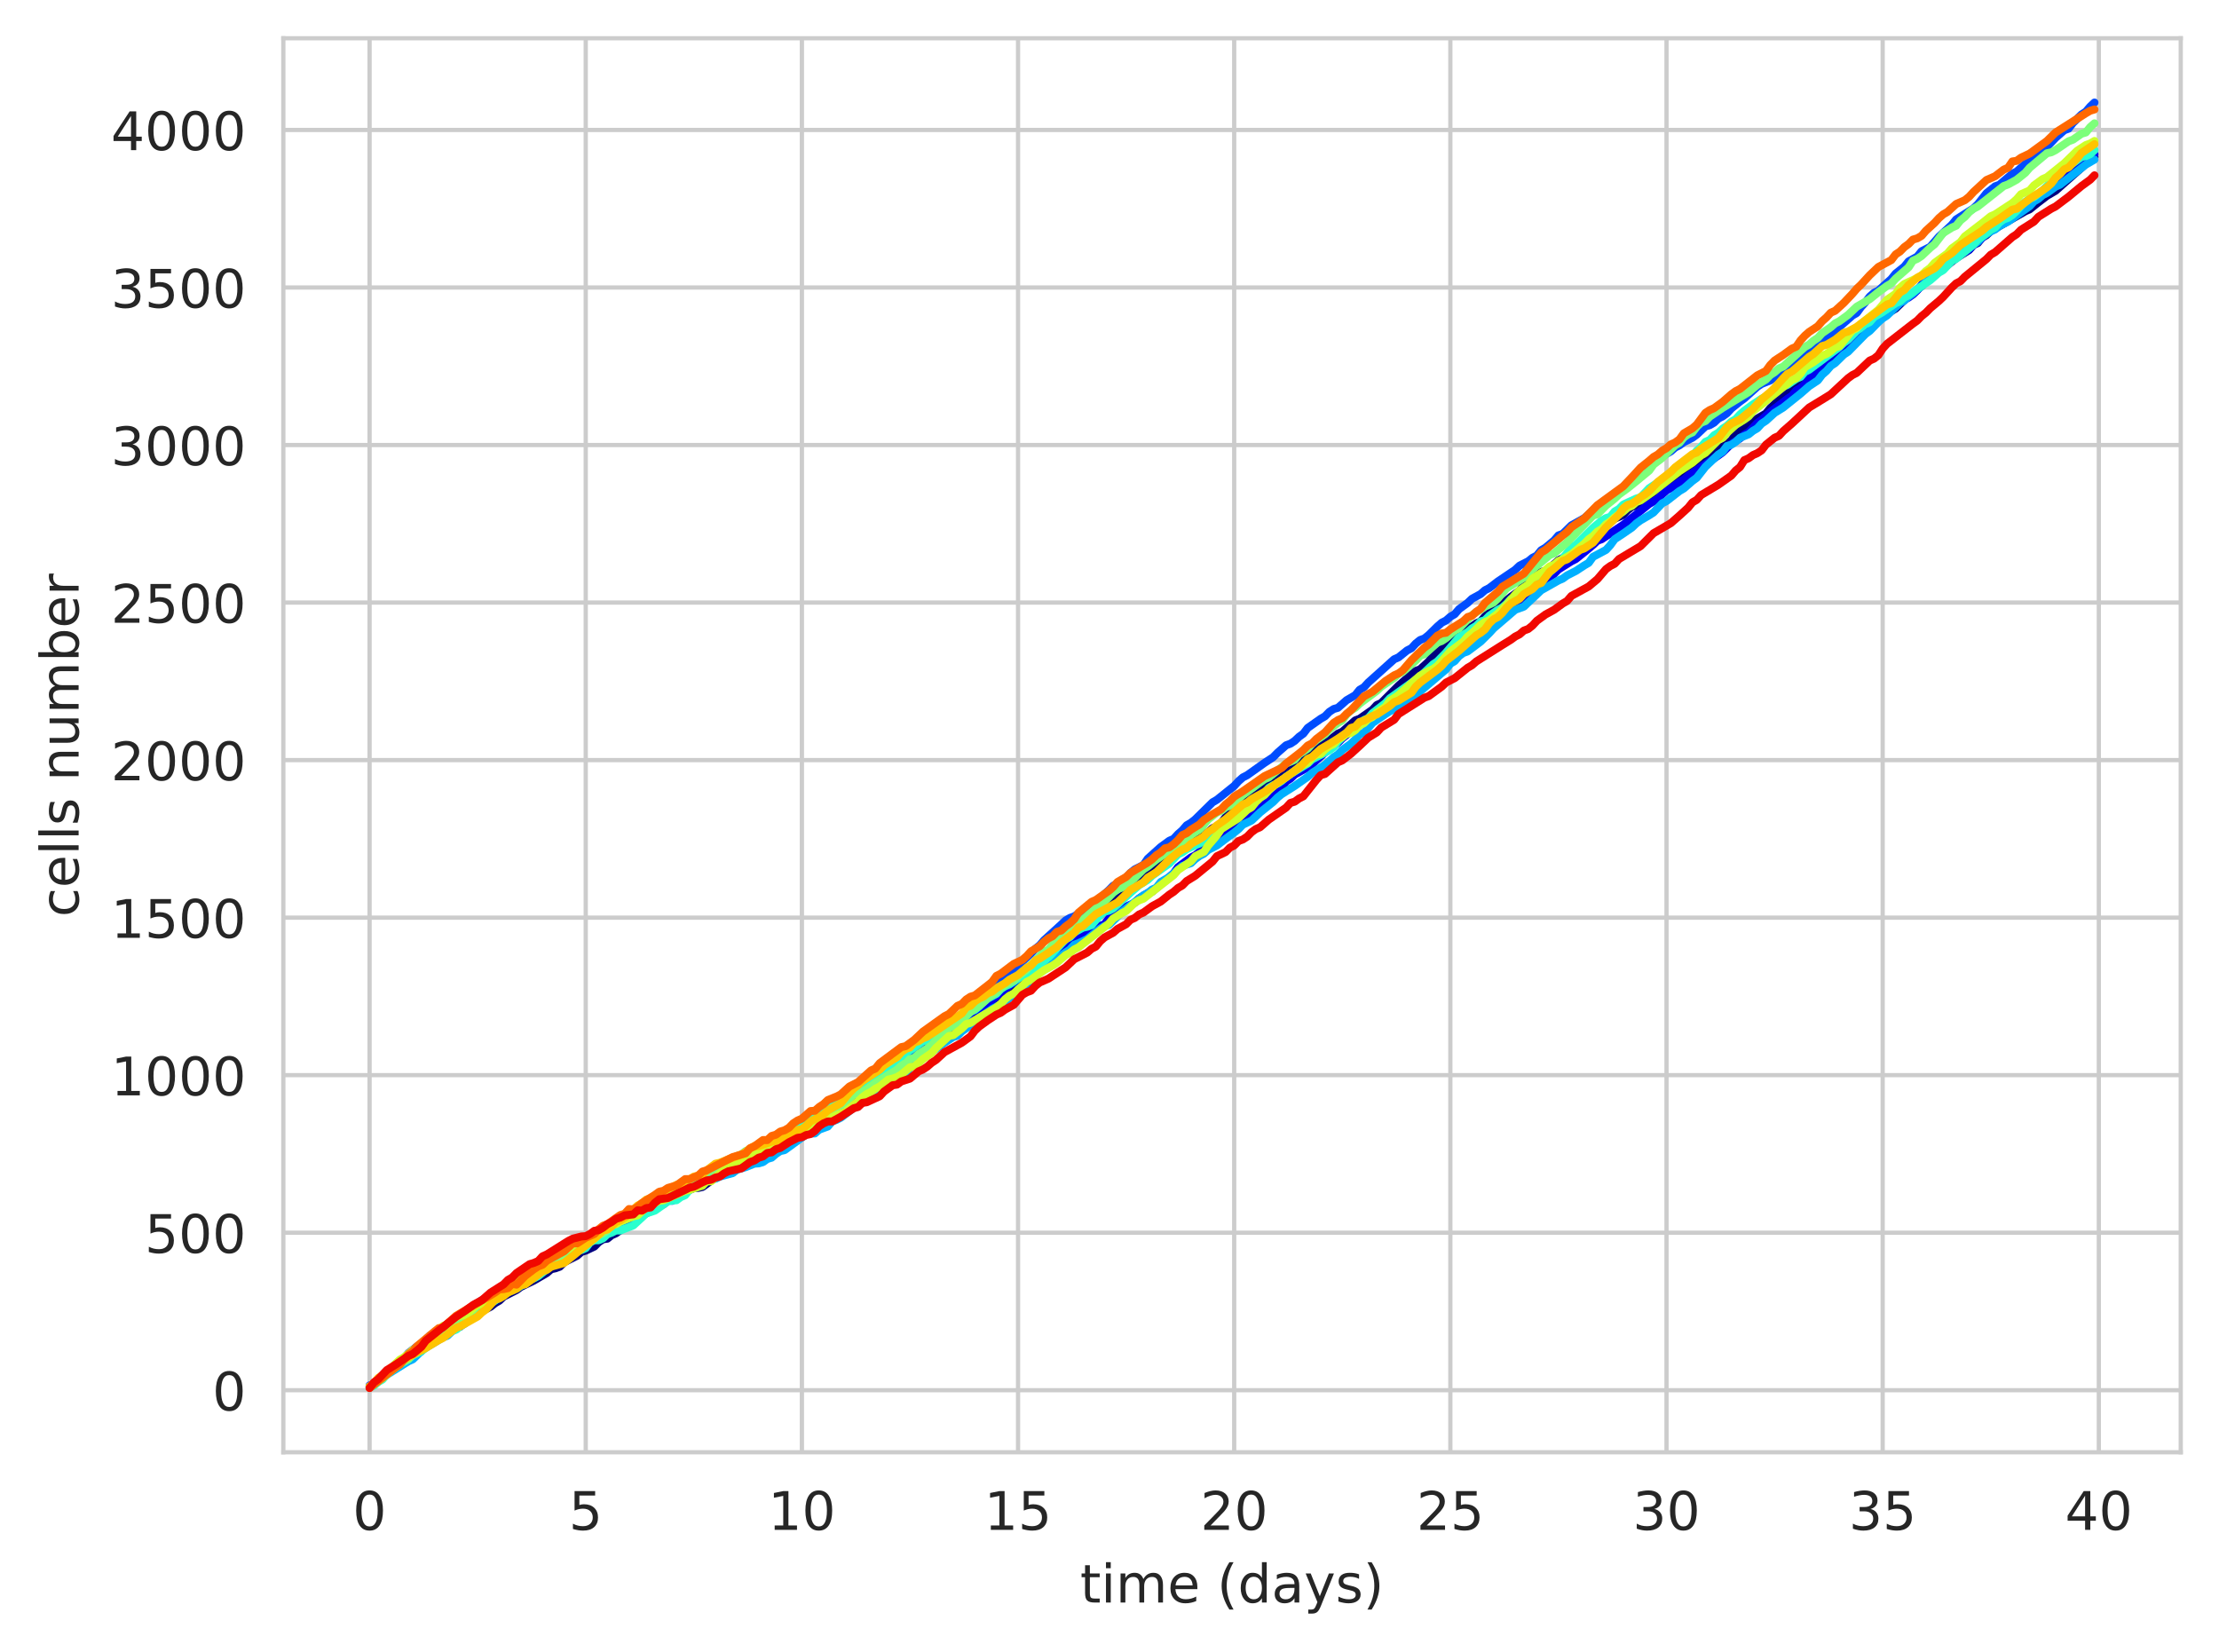 <?xml version="1.0" encoding="utf-8" standalone="no"?>
<!DOCTYPE svg PUBLIC "-//W3C//DTD SVG 1.1//EN"
  "http://www.w3.org/Graphics/SVG/1.1/DTD/svg11.dtd">
<!-- Created with matplotlib (https://matplotlib.org/) -->
<svg height="310.868pt" version="1.1" viewBox="0 0 417.648 310.868" width="417.648pt" xmlns="http://www.w3.org/2000/svg" xmlns:xlink="http://www.w3.org/1999/xlink">
 <defs>
  <style type="text/css">
*{stroke-linecap:butt;stroke-linejoin:round;white-space:pre;}
  </style>
 </defs>
 <g id="figure_1">
  <g id="patch_1">
   <path d="M 0 310.868 
L 417.648 310.868 
L 417.648 0 
L 0 0 
z
" style="fill:#ffffff;"/>
  </g>
  <g id="axes_1">
   <g id="patch_2">
    <path d="M 53.328 273.312 
L 410.448 273.312 
L 410.448 7.2 
L 53.328 7.2 
z
" style="fill:#ffffff;"/>
   </g>
   <g id="matplotlib.axis_1">
    <g id="xtick_1">
     <g id="line2d_1">
      <path clip-path="url(#p848e44fa31)" d="M 69.561 273.312 
L 69.561 7.2 
" style="fill:none;stroke:#cccccc;stroke-linecap:round;stroke-width:0.8;"/>
     </g>
     <g id="text_1">
      <!-- 0 -->
      <defs>
       <path d="M 31.781 66.406 
Q 24.172 66.406 20.328 58.906 
Q 16.5 51.422 16.5 36.375 
Q 16.5 21.391 20.328 13.891 
Q 24.172 6.391 31.781 6.391 
Q 39.453 6.391 43.281 13.891 
Q 47.125 21.391 47.125 36.375 
Q 47.125 51.422 43.281 58.906 
Q 39.453 66.406 31.781 66.406 
z
M 31.781 74.219 
Q 44.047 74.219 50.516 64.516 
Q 56.984 54.828 56.984 36.375 
Q 56.984 17.969 50.516 8.266 
Q 44.047 -1.422 31.781 -1.422 
Q 19.531 -1.422 13.062 8.266 
Q 6.594 17.969 6.594 36.375 
Q 6.594 54.828 13.062 64.516 
Q 19.531 74.219 31.781 74.219 
z
" id="DejaVuSans-48"/>
      </defs>
      <g style="fill:#262626;" transform="translate(66.38 287.91)scale(0.1 -0.1)">
       <use xlink:href="#DejaVuSans-48"/>
      </g>
     </g>
    </g>
    <g id="xtick_2">
     <g id="line2d_2">
      <path clip-path="url(#p848e44fa31)" d="M 110.244 273.312 
L 110.244 7.2 
" style="fill:none;stroke:#cccccc;stroke-linecap:round;stroke-width:0.8;"/>
     </g>
     <g id="text_2">
      <!-- 5 -->
      <defs>
       <path d="M 10.797 72.906 
L 49.516 72.906 
L 49.516 64.594 
L 19.828 64.594 
L 19.828 46.734 
Q 21.969 47.469 24.109 47.828 
Q 26.266 48.188 28.422 48.188 
Q 40.625 48.188 47.75 41.5 
Q 54.891 34.812 54.891 23.391 
Q 54.891 11.625 47.562 5.094 
Q 40.234 -1.422 26.906 -1.422 
Q 22.312 -1.422 17.547 -0.641 
Q 12.797 0.141 7.719 1.703 
L 7.719 11.625 
Q 12.109 9.234 16.797 8.062 
Q 21.484 6.891 26.703 6.891 
Q 35.156 6.891 40.078 11.328 
Q 45.016 15.766 45.016 23.391 
Q 45.016 31 40.078 35.438 
Q 35.156 39.891 26.703 39.891 
Q 22.75 39.891 18.812 39.016 
Q 14.891 38.141 10.797 36.281 
z
" id="DejaVuSans-53"/>
      </defs>
      <g style="fill:#262626;" transform="translate(107.063 287.91)scale(0.1 -0.1)">
       <use xlink:href="#DejaVuSans-53"/>
      </g>
     </g>
    </g>
    <g id="xtick_3">
     <g id="line2d_3">
      <path clip-path="url(#p848e44fa31)" d="M 150.928 273.312 
L 150.928 7.2 
" style="fill:none;stroke:#cccccc;stroke-linecap:round;stroke-width:0.8;"/>
     </g>
     <g id="text_3">
      <!-- 10 -->
      <defs>
       <path d="M 12.406 8.297 
L 28.516 8.297 
L 28.516 63.922 
L 10.984 60.406 
L 10.984 69.391 
L 28.422 72.906 
L 38.281 72.906 
L 38.281 8.297 
L 54.391 8.297 
L 54.391 0 
L 12.406 0 
z
" id="DejaVuSans-49"/>
      </defs>
      <g style="fill:#262626;" transform="translate(144.565 287.91)scale(0.1 -0.1)">
       <use xlink:href="#DejaVuSans-49"/>
       <use x="63.623" xlink:href="#DejaVuSans-48"/>
      </g>
     </g>
    </g>
    <g id="xtick_4">
     <g id="line2d_4">
      <path clip-path="url(#p848e44fa31)" d="M 191.611 273.312 
L 191.611 7.2 
" style="fill:none;stroke:#cccccc;stroke-linecap:round;stroke-width:0.8;"/>
     </g>
     <g id="text_4">
      <!-- 15 -->
      <g style="fill:#262626;" transform="translate(185.249 287.91)scale(0.1 -0.1)">
       <use xlink:href="#DejaVuSans-49"/>
       <use x="63.623" xlink:href="#DejaVuSans-53"/>
      </g>
     </g>
    </g>
    <g id="xtick_5">
     <g id="line2d_5">
      <path clip-path="url(#p848e44fa31)" d="M 232.295 273.312 
L 232.295 7.2 
" style="fill:none;stroke:#cccccc;stroke-linecap:round;stroke-width:0.8;"/>
     </g>
     <g id="text_5">
      <!-- 20 -->
      <defs>
       <path d="M 19.188 8.297 
L 53.609 8.297 
L 53.609 0 
L 7.328 0 
L 7.328 8.297 
Q 12.938 14.109 22.625 23.891 
Q 32.328 33.688 34.812 36.531 
Q 39.547 41.844 41.422 45.531 
Q 43.312 49.219 43.312 52.781 
Q 43.312 58.594 39.234 62.25 
Q 35.156 65.922 28.609 65.922 
Q 23.969 65.922 18.812 64.312 
Q 13.672 62.703 7.812 59.422 
L 7.812 69.391 
Q 13.766 71.781 18.938 73 
Q 24.125 74.219 28.422 74.219 
Q 39.75 74.219 46.484 68.547 
Q 53.219 62.891 53.219 53.422 
Q 53.219 48.922 51.531 44.891 
Q 49.859 40.875 45.406 35.406 
Q 44.188 33.984 37.641 27.219 
Q 31.109 20.453 19.188 8.297 
z
" id="DejaVuSans-50"/>
      </defs>
      <g style="fill:#262626;" transform="translate(225.932 287.91)scale(0.1 -0.1)">
       <use xlink:href="#DejaVuSans-50"/>
       <use x="63.623" xlink:href="#DejaVuSans-48"/>
      </g>
     </g>
    </g>
    <g id="xtick_6">
     <g id="line2d_6">
      <path clip-path="url(#p848e44fa31)" d="M 272.978 273.312 
L 272.978 7.2 
" style="fill:none;stroke:#cccccc;stroke-linecap:round;stroke-width:0.8;"/>
     </g>
     <g id="text_6">
      <!-- 25 -->
      <g style="fill:#262626;" transform="translate(266.616 287.91)scale(0.1 -0.1)">
       <use xlink:href="#DejaVuSans-50"/>
       <use x="63.623" xlink:href="#DejaVuSans-53"/>
      </g>
     </g>
    </g>
    <g id="xtick_7">
     <g id="line2d_7">
      <path clip-path="url(#p848e44fa31)" d="M 313.662 273.312 
L 313.662 7.2 
" style="fill:none;stroke:#cccccc;stroke-linecap:round;stroke-width:0.8;"/>
     </g>
     <g id="text_7">
      <!-- 30 -->
      <defs>
       <path d="M 40.578 39.312 
Q 47.656 37.797 51.625 33 
Q 55.609 28.219 55.609 21.188 
Q 55.609 10.406 48.188 4.484 
Q 40.766 -1.422 27.094 -1.422 
Q 22.516 -1.422 17.656 -0.516 
Q 12.797 0.391 7.625 2.203 
L 7.625 11.719 
Q 11.719 9.328 16.594 8.109 
Q 21.484 6.891 26.812 6.891 
Q 36.078 6.891 40.938 10.547 
Q 45.797 14.203 45.797 21.188 
Q 45.797 27.641 41.281 31.266 
Q 36.766 34.906 28.719 34.906 
L 20.219 34.906 
L 20.219 43.016 
L 29.109 43.016 
Q 36.375 43.016 40.234 45.922 
Q 44.094 48.828 44.094 54.297 
Q 44.094 59.906 40.109 62.906 
Q 36.141 65.922 28.719 65.922 
Q 24.656 65.922 20.016 65.031 
Q 15.375 64.156 9.812 62.312 
L 9.812 71.094 
Q 15.438 72.656 20.344 73.438 
Q 25.25 74.219 29.594 74.219 
Q 40.828 74.219 47.359 69.109 
Q 53.906 64.016 53.906 55.328 
Q 53.906 49.266 50.438 45.094 
Q 46.969 40.922 40.578 39.312 
z
" id="DejaVuSans-51"/>
      </defs>
      <g style="fill:#262626;" transform="translate(307.3 287.91)scale(0.1 -0.1)">
       <use xlink:href="#DejaVuSans-51"/>
       <use x="63.623" xlink:href="#DejaVuSans-48"/>
      </g>
     </g>
    </g>
    <g id="xtick_8">
     <g id="line2d_8">
      <path clip-path="url(#p848e44fa31)" d="M 354.346 273.312 
L 354.346 7.2 
" style="fill:none;stroke:#cccccc;stroke-linecap:round;stroke-width:0.8;"/>
     </g>
     <g id="text_8">
      <!-- 35 -->
      <g style="fill:#262626;" transform="translate(347.983 287.91)scale(0.1 -0.1)">
       <use xlink:href="#DejaVuSans-51"/>
       <use x="63.623" xlink:href="#DejaVuSans-53"/>
      </g>
     </g>
    </g>
    <g id="xtick_9">
     <g id="line2d_9">
      <path clip-path="url(#p848e44fa31)" d="M 395.029 273.312 
L 395.029 7.2 
" style="fill:none;stroke:#cccccc;stroke-linecap:round;stroke-width:0.8;"/>
     </g>
     <g id="text_9">
      <!-- 40 -->
      <defs>
       <path d="M 37.797 64.312 
L 12.891 25.391 
L 37.797 25.391 
z
M 35.203 72.906 
L 47.609 72.906 
L 47.609 25.391 
L 58.016 25.391 
L 58.016 17.188 
L 47.609 17.188 
L 47.609 0 
L 37.797 0 
L 37.797 17.188 
L 4.891 17.188 
L 4.891 26.703 
z
" id="DejaVuSans-52"/>
      </defs>
      <g style="fill:#262626;" transform="translate(388.667 287.91)scale(0.1 -0.1)">
       <use xlink:href="#DejaVuSans-52"/>
       <use x="63.623" xlink:href="#DejaVuSans-48"/>
      </g>
     </g>
    </g>
    <g id="text_10">
     <!-- time (days) -->
     <defs>
      <path d="M 18.312 70.219 
L 18.312 54.688 
L 36.812 54.688 
L 36.812 47.703 
L 18.312 47.703 
L 18.312 18.016 
Q 18.312 11.328 20.141 9.422 
Q 21.969 7.516 27.594 7.516 
L 36.812 7.516 
L 36.812 0 
L 27.594 0 
Q 17.188 0 13.234 3.875 
Q 9.281 7.766 9.281 18.016 
L 9.281 47.703 
L 2.688 47.703 
L 2.688 54.688 
L 9.281 54.688 
L 9.281 70.219 
z
" id="DejaVuSans-116"/>
      <path d="M 9.422 54.688 
L 18.406 54.688 
L 18.406 0 
L 9.422 0 
z
M 9.422 75.984 
L 18.406 75.984 
L 18.406 64.594 
L 9.422 64.594 
z
" id="DejaVuSans-105"/>
      <path d="M 52 44.188 
Q 55.375 50.25 60.062 53.125 
Q 64.75 56 71.094 56 
Q 79.641 56 84.281 50.016 
Q 88.922 44.047 88.922 33.016 
L 88.922 0 
L 79.891 0 
L 79.891 32.719 
Q 79.891 40.578 77.094 44.375 
Q 74.312 48.188 68.609 48.188 
Q 61.625 48.188 57.562 43.547 
Q 53.516 38.922 53.516 30.906 
L 53.516 0 
L 44.484 0 
L 44.484 32.719 
Q 44.484 40.625 41.703 44.406 
Q 38.922 48.188 33.109 48.188 
Q 26.219 48.188 22.156 43.531 
Q 18.109 38.875 18.109 30.906 
L 18.109 0 
L 9.078 0 
L 9.078 54.688 
L 18.109 54.688 
L 18.109 46.188 
Q 21.188 51.219 25.484 53.609 
Q 29.781 56 35.688 56 
Q 41.656 56 45.828 52.969 
Q 50 49.953 52 44.188 
z
" id="DejaVuSans-109"/>
      <path d="M 56.203 29.594 
L 56.203 25.203 
L 14.891 25.203 
Q 15.484 15.922 20.484 11.062 
Q 25.484 6.203 34.422 6.203 
Q 39.594 6.203 44.453 7.469 
Q 49.312 8.734 54.109 11.281 
L 54.109 2.781 
Q 49.266 0.734 44.188 -0.344 
Q 39.109 -1.422 33.891 -1.422 
Q 20.797 -1.422 13.156 6.188 
Q 5.516 13.812 5.516 26.812 
Q 5.516 40.234 12.766 48.109 
Q 20.016 56 32.328 56 
Q 43.359 56 49.781 48.891 
Q 56.203 41.797 56.203 29.594 
z
M 47.219 32.234 
Q 47.125 39.594 43.094 43.984 
Q 39.062 48.391 32.422 48.391 
Q 24.906 48.391 20.391 44.141 
Q 15.875 39.891 15.188 32.172 
z
" id="DejaVuSans-101"/>
      <path id="DejaVuSans-32"/>
      <path d="M 31 75.875 
Q 24.469 64.656 21.281 53.656 
Q 18.109 42.672 18.109 31.391 
Q 18.109 20.125 21.312 9.062 
Q 24.516 -2 31 -13.188 
L 23.188 -13.188 
Q 15.875 -1.703 12.234 9.375 
Q 8.594 20.453 8.594 31.391 
Q 8.594 42.281 12.203 53.312 
Q 15.828 64.359 23.188 75.875 
z
" id="DejaVuSans-40"/>
      <path d="M 45.406 46.391 
L 45.406 75.984 
L 54.391 75.984 
L 54.391 0 
L 45.406 0 
L 45.406 8.203 
Q 42.578 3.328 38.25 0.953 
Q 33.938 -1.422 27.875 -1.422 
Q 17.969 -1.422 11.734 6.484 
Q 5.516 14.406 5.516 27.297 
Q 5.516 40.188 11.734 48.094 
Q 17.969 56 27.875 56 
Q 33.938 56 38.25 53.625 
Q 42.578 51.266 45.406 46.391 
z
M 14.797 27.297 
Q 14.797 17.391 18.875 11.75 
Q 22.953 6.109 30.078 6.109 
Q 37.203 6.109 41.297 11.75 
Q 45.406 17.391 45.406 27.297 
Q 45.406 37.203 41.297 42.844 
Q 37.203 48.484 30.078 48.484 
Q 22.953 48.484 18.875 42.844 
Q 14.797 37.203 14.797 27.297 
z
" id="DejaVuSans-100"/>
      <path d="M 34.281 27.484 
Q 23.391 27.484 19.188 25 
Q 14.984 22.516 14.984 16.5 
Q 14.984 11.719 18.141 8.906 
Q 21.297 6.109 26.703 6.109 
Q 34.188 6.109 38.703 11.406 
Q 43.219 16.703 43.219 25.484 
L 43.219 27.484 
z
M 52.203 31.203 
L 52.203 0 
L 43.219 0 
L 43.219 8.297 
Q 40.141 3.328 35.547 0.953 
Q 30.953 -1.422 24.312 -1.422 
Q 15.922 -1.422 10.953 3.297 
Q 6 8.016 6 15.922 
Q 6 25.141 12.172 29.828 
Q 18.359 34.516 30.609 34.516 
L 43.219 34.516 
L 43.219 35.406 
Q 43.219 41.609 39.141 45 
Q 35.062 48.391 27.688 48.391 
Q 23 48.391 18.547 47.266 
Q 14.109 46.141 10.016 43.891 
L 10.016 52.203 
Q 14.938 54.109 19.578 55.047 
Q 24.219 56 28.609 56 
Q 40.484 56 46.344 49.844 
Q 52.203 43.703 52.203 31.203 
z
" id="DejaVuSans-97"/>
      <path d="M 32.172 -5.078 
Q 28.375 -14.844 24.75 -17.812 
Q 21.141 -20.797 15.094 -20.797 
L 7.906 -20.797 
L 7.906 -13.281 
L 13.188 -13.281 
Q 16.891 -13.281 18.938 -11.516 
Q 21 -9.766 23.484 -3.219 
L 25.094 0.875 
L 2.984 54.688 
L 12.5 54.688 
L 29.594 11.922 
L 46.688 54.688 
L 56.203 54.688 
z
" id="DejaVuSans-121"/>
      <path d="M 44.281 53.078 
L 44.281 44.578 
Q 40.484 46.531 36.375 47.5 
Q 32.281 48.484 27.875 48.484 
Q 21.188 48.484 17.844 46.438 
Q 14.5 44.391 14.5 40.281 
Q 14.5 37.156 16.891 35.375 
Q 19.281 33.594 26.516 31.984 
L 29.594 31.297 
Q 39.156 29.25 43.188 25.516 
Q 47.219 21.781 47.219 15.094 
Q 47.219 7.469 41.188 3.016 
Q 35.156 -1.422 24.609 -1.422 
Q 20.219 -1.422 15.453 -0.562 
Q 10.688 0.297 5.422 2 
L 5.422 11.281 
Q 10.406 8.688 15.234 7.391 
Q 20.062 6.109 24.812 6.109 
Q 31.156 6.109 34.562 8.281 
Q 37.984 10.453 37.984 14.406 
Q 37.984 18.062 35.516 20.016 
Q 33.062 21.969 24.703 23.781 
L 21.578 24.516 
Q 13.234 26.266 9.516 29.906 
Q 5.812 33.547 5.812 39.891 
Q 5.812 47.609 11.281 51.797 
Q 16.75 56 26.812 56 
Q 31.781 56 36.172 55.266 
Q 40.578 54.547 44.281 53.078 
z
" id="DejaVuSans-115"/>
      <path d="M 8.016 75.875 
L 15.828 75.875 
Q 23.141 64.359 26.781 53.312 
Q 30.422 42.281 30.422 31.391 
Q 30.422 20.453 26.781 9.375 
Q 23.141 -1.703 15.828 -13.188 
L 8.016 -13.188 
Q 14.5 -2 17.703 9.062 
Q 20.906 20.125 20.906 31.391 
Q 20.906 42.672 17.703 53.656 
Q 14.5 64.656 8.016 75.875 
z
" id="DejaVuSans-41"/>
     </defs>
     <g style="fill:#262626;" transform="translate(203.299 301.589)scale(0.1 -0.1)">
      <use xlink:href="#DejaVuSans-116"/>
      <use x="39.209" xlink:href="#DejaVuSans-105"/>
      <use x="66.992" xlink:href="#DejaVuSans-109"/>
      <use x="164.404" xlink:href="#DejaVuSans-101"/>
      <use x="225.928" xlink:href="#DejaVuSans-32"/>
      <use x="257.715" xlink:href="#DejaVuSans-40"/>
      <use x="296.729" xlink:href="#DejaVuSans-100"/>
      <use x="360.205" xlink:href="#DejaVuSans-97"/>
      <use x="421.484" xlink:href="#DejaVuSans-121"/>
      <use x="480.664" xlink:href="#DejaVuSans-115"/>
      <use x="532.764" xlink:href="#DejaVuSans-41"/>
     </g>
    </g>
   </g>
   <g id="matplotlib.axis_2">
    <g id="ytick_1">
     <g id="line2d_10">
      <path clip-path="url(#p848e44fa31)" d="M 53.328 261.631 
L 410.448 261.631 
" style="fill:none;stroke:#cccccc;stroke-linecap:round;stroke-width:0.8;"/>
     </g>
     <g id="text_11">
      <!-- 0 -->
      <g style="fill:#262626;" transform="translate(39.966 265.43)scale(0.1 -0.1)">
       <use xlink:href="#DejaVuSans-48"/>
      </g>
     </g>
    </g>
    <g id="ytick_2">
     <g id="line2d_11">
      <path clip-path="url(#p848e44fa31)" d="M 53.328 231.984 
L 410.448 231.984 
" style="fill:none;stroke:#cccccc;stroke-linecap:round;stroke-width:0.8;"/>
     </g>
     <g id="text_12">
      <!-- 500 -->
      <g style="fill:#262626;" transform="translate(27.241 235.783)scale(0.1 -0.1)">
       <use xlink:href="#DejaVuSans-53"/>
       <use x="63.623" xlink:href="#DejaVuSans-48"/>
       <use x="127.246" xlink:href="#DejaVuSans-48"/>
      </g>
     </g>
    </g>
    <g id="ytick_3">
     <g id="line2d_12">
      <path clip-path="url(#p848e44fa31)" d="M 53.328 202.337 
L 410.448 202.337 
" style="fill:none;stroke:#cccccc;stroke-linecap:round;stroke-width:0.8;"/>
     </g>
     <g id="text_13">
      <!-- 1000 -->
      <g style="fill:#262626;" transform="translate(20.878 206.136)scale(0.1 -0.1)">
       <use xlink:href="#DejaVuSans-49"/>
       <use x="63.623" xlink:href="#DejaVuSans-48"/>
       <use x="127.246" xlink:href="#DejaVuSans-48"/>
       <use x="190.869" xlink:href="#DejaVuSans-48"/>
      </g>
     </g>
    </g>
    <g id="ytick_4">
     <g id="line2d_13">
      <path clip-path="url(#p848e44fa31)" d="M 53.328 172.69 
L 410.448 172.69 
" style="fill:none;stroke:#cccccc;stroke-linecap:round;stroke-width:0.8;"/>
     </g>
     <g id="text_14">
      <!-- 1500 -->
      <g style="fill:#262626;" transform="translate(20.878 176.489)scale(0.1 -0.1)">
       <use xlink:href="#DejaVuSans-49"/>
       <use x="63.623" xlink:href="#DejaVuSans-53"/>
       <use x="127.246" xlink:href="#DejaVuSans-48"/>
       <use x="190.869" xlink:href="#DejaVuSans-48"/>
      </g>
     </g>
    </g>
    <g id="ytick_5">
     <g id="line2d_14">
      <path clip-path="url(#p848e44fa31)" d="M 53.328 143.043 
L 410.448 143.043 
" style="fill:none;stroke:#cccccc;stroke-linecap:round;stroke-width:0.8;"/>
     </g>
     <g id="text_15">
      <!-- 2000 -->
      <g style="fill:#262626;" transform="translate(20.878 146.842)scale(0.1 -0.1)">
       <use xlink:href="#DejaVuSans-50"/>
       <use x="63.623" xlink:href="#DejaVuSans-48"/>
       <use x="127.246" xlink:href="#DejaVuSans-48"/>
       <use x="190.869" xlink:href="#DejaVuSans-48"/>
      </g>
     </g>
    </g>
    <g id="ytick_6">
     <g id="line2d_15">
      <path clip-path="url(#p848e44fa31)" d="M 53.328 113.396 
L 410.448 113.396 
" style="fill:none;stroke:#cccccc;stroke-linecap:round;stroke-width:0.8;"/>
     </g>
     <g id="text_16">
      <!-- 2500 -->
      <g style="fill:#262626;" transform="translate(20.878 117.195)scale(0.1 -0.1)">
       <use xlink:href="#DejaVuSans-50"/>
       <use x="63.623" xlink:href="#DejaVuSans-53"/>
       <use x="127.246" xlink:href="#DejaVuSans-48"/>
       <use x="190.869" xlink:href="#DejaVuSans-48"/>
      </g>
     </g>
    </g>
    <g id="ytick_7">
     <g id="line2d_16">
      <path clip-path="url(#p848e44fa31)" d="M 53.328 83.749 
L 410.448 83.749 
" style="fill:none;stroke:#cccccc;stroke-linecap:round;stroke-width:0.8;"/>
     </g>
     <g id="text_17">
      <!-- 3000 -->
      <g style="fill:#262626;" transform="translate(20.878 87.548)scale(0.1 -0.1)">
       <use xlink:href="#DejaVuSans-51"/>
       <use x="63.623" xlink:href="#DejaVuSans-48"/>
       <use x="127.246" xlink:href="#DejaVuSans-48"/>
       <use x="190.869" xlink:href="#DejaVuSans-48"/>
      </g>
     </g>
    </g>
    <g id="ytick_8">
     <g id="line2d_17">
      <path clip-path="url(#p848e44fa31)" d="M 53.328 54.102 
L 410.448 54.102 
" style="fill:none;stroke:#cccccc;stroke-linecap:round;stroke-width:0.8;"/>
     </g>
     <g id="text_18">
      <!-- 3500 -->
      <g style="fill:#262626;" transform="translate(20.878 57.901)scale(0.1 -0.1)">
       <use xlink:href="#DejaVuSans-51"/>
       <use x="63.623" xlink:href="#DejaVuSans-53"/>
       <use x="127.246" xlink:href="#DejaVuSans-48"/>
       <use x="190.869" xlink:href="#DejaVuSans-48"/>
      </g>
     </g>
    </g>
    <g id="ytick_9">
     <g id="line2d_18">
      <path clip-path="url(#p848e44fa31)" d="M 53.328 24.455 
L 410.448 24.455 
" style="fill:none;stroke:#cccccc;stroke-linecap:round;stroke-width:0.8;"/>
     </g>
     <g id="text_19">
      <!-- 4000 -->
      <g style="fill:#262626;" transform="translate(20.878 28.254)scale(0.1 -0.1)">
       <use xlink:href="#DejaVuSans-52"/>
       <use x="63.623" xlink:href="#DejaVuSans-48"/>
       <use x="127.246" xlink:href="#DejaVuSans-48"/>
       <use x="190.869" xlink:href="#DejaVuSans-48"/>
      </g>
     </g>
    </g>
    <g id="text_20">
     <!-- cells number -->
     <defs>
      <path d="M 48.781 52.594 
L 48.781 44.188 
Q 44.969 46.297 41.141 47.344 
Q 37.312 48.391 33.406 48.391 
Q 24.656 48.391 19.812 42.844 
Q 14.984 37.312 14.984 27.297 
Q 14.984 17.281 19.812 11.734 
Q 24.656 6.203 33.406 6.203 
Q 37.312 6.203 41.141 7.25 
Q 44.969 8.297 48.781 10.406 
L 48.781 2.094 
Q 45.016 0.344 40.984 -0.531 
Q 36.969 -1.422 32.422 -1.422 
Q 20.062 -1.422 12.781 6.344 
Q 5.516 14.109 5.516 27.297 
Q 5.516 40.672 12.859 48.328 
Q 20.219 56 33.016 56 
Q 37.156 56 41.109 55.141 
Q 45.062 54.297 48.781 52.594 
z
" id="DejaVuSans-99"/>
      <path d="M 9.422 75.984 
L 18.406 75.984 
L 18.406 0 
L 9.422 0 
z
" id="DejaVuSans-108"/>
      <path d="M 54.891 33.016 
L 54.891 0 
L 45.906 0 
L 45.906 32.719 
Q 45.906 40.484 42.875 44.328 
Q 39.844 48.188 33.797 48.188 
Q 26.516 48.188 22.312 43.547 
Q 18.109 38.922 18.109 30.906 
L 18.109 0 
L 9.078 0 
L 9.078 54.688 
L 18.109 54.688 
L 18.109 46.188 
Q 21.344 51.125 25.703 53.562 
Q 30.078 56 35.797 56 
Q 45.219 56 50.047 50.172 
Q 54.891 44.344 54.891 33.016 
z
" id="DejaVuSans-110"/>
      <path d="M 8.5 21.578 
L 8.5 54.688 
L 17.484 54.688 
L 17.484 21.922 
Q 17.484 14.156 20.5 10.266 
Q 23.531 6.391 29.594 6.391 
Q 36.859 6.391 41.078 11.031 
Q 45.312 15.672 45.312 23.688 
L 45.312 54.688 
L 54.297 54.688 
L 54.297 0 
L 45.312 0 
L 45.312 8.406 
Q 42.047 3.422 37.719 1 
Q 33.406 -1.422 27.688 -1.422 
Q 18.266 -1.422 13.375 4.438 
Q 8.5 10.297 8.5 21.578 
z
M 31.109 56 
z
" id="DejaVuSans-117"/>
      <path d="M 48.688 27.297 
Q 48.688 37.203 44.609 42.844 
Q 40.531 48.484 33.406 48.484 
Q 26.266 48.484 22.188 42.844 
Q 18.109 37.203 18.109 27.297 
Q 18.109 17.391 22.188 11.75 
Q 26.266 6.109 33.406 6.109 
Q 40.531 6.109 44.609 11.75 
Q 48.688 17.391 48.688 27.297 
z
M 18.109 46.391 
Q 20.953 51.266 25.266 53.625 
Q 29.594 56 35.594 56 
Q 45.562 56 51.781 48.094 
Q 58.016 40.188 58.016 27.297 
Q 58.016 14.406 51.781 6.484 
Q 45.562 -1.422 35.594 -1.422 
Q 29.594 -1.422 25.266 0.953 
Q 20.953 3.328 18.109 8.203 
L 18.109 0 
L 9.078 0 
L 9.078 75.984 
L 18.109 75.984 
z
" id="DejaVuSans-98"/>
      <path d="M 41.109 46.297 
Q 39.594 47.172 37.812 47.578 
Q 36.031 48 33.891 48 
Q 26.266 48 22.188 43.047 
Q 18.109 38.094 18.109 28.812 
L 18.109 0 
L 9.078 0 
L 9.078 54.688 
L 18.109 54.688 
L 18.109 46.188 
Q 20.953 51.172 25.484 53.578 
Q 30.031 56 36.531 56 
Q 37.453 56 38.578 55.875 
Q 39.703 55.766 41.062 55.516 
z
" id="DejaVuSans-114"/>
     </defs>
     <g style="fill:#262626;" transform="translate(14.798 172.568)rotate(-90)scale(0.1 -0.1)">
      <use xlink:href="#DejaVuSans-99"/>
      <use x="54.98" xlink:href="#DejaVuSans-101"/>
      <use x="116.504" xlink:href="#DejaVuSans-108"/>
      <use x="144.287" xlink:href="#DejaVuSans-108"/>
      <use x="172.07" xlink:href="#DejaVuSans-115"/>
      <use x="224.17" xlink:href="#DejaVuSans-32"/>
      <use x="255.957" xlink:href="#DejaVuSans-110"/>
      <use x="319.336" xlink:href="#DejaVuSans-117"/>
      <use x="382.715" xlink:href="#DejaVuSans-109"/>
      <use x="480.127" xlink:href="#DejaVuSans-98"/>
      <use x="543.604" xlink:href="#DejaVuSans-101"/>
      <use x="605.127" xlink:href="#DejaVuSans-114"/>
     </g>
    </g>
   </g>
   <g id="line2d_19">
    <path clip-path="url(#p848e44fa31)" d="M 69.561 261.097 
L 71.188 259.852 
L 72.002 259.081 
L 73.629 258.014 
L 75.257 257.006 
L 76.07 256.057 
L 77.698 254.931 
L 78.511 254.694 
L 79.325 254.279 
L 80.139 253.152 
L 81.766 251.907 
L 84.207 250.543 
L 85.021 249.891 
L 85.834 249.832 
L 86.648 249.654 
L 87.462 248.705 
L 88.275 248.112 
L 89.089 247.697 
L 90.716 246.511 
L 91.53 246.333 
L 92.344 245.918 
L 93.157 245.266 
L 93.971 244.792 
L 94.785 244.021 
L 96.412 243.191 
L 97.226 242.776 
L 98.039 242.183 
L 100.48 240.997 
L 102.921 239.574 
L 103.735 238.862 
L 104.549 238.684 
L 105.362 238.388 
L 106.176 237.558 
L 108.617 236.312 
L 109.431 235.601 
L 110.244 235.364 
L 111.872 234.593 
L 112.685 233.763 
L 113.499 233.229 
L 114.313 233.111 
L 115.126 232.458 
L 115.94 232.103 
L 117.567 230.917 
L 118.381 230.442 
L 120.822 228.426 
L 122.449 227.952 
L 124.077 226.885 
L 124.89 226.648 
L 125.704 225.936 
L 130.586 223.564 
L 131.4 223.564 
L 132.213 223.386 
L 134.654 221.608 
L 135.468 220.718 
L 137.096 220.362 
L 138.723 219.414 
L 139.537 218.761 
L 140.35 218.524 
L 141.164 217.457 
L 142.791 217.042 
L 145.232 215.56 
L 146.046 215.322 
L 146.86 214.67 
L 147.673 214.374 
L 150.928 212.476 
L 152.555 211.29 
L 153.369 210.875 
L 154.183 210.638 
L 154.996 210.52 
L 156.624 209.689 
L 157.437 208.919 
L 158.251 208.326 
L 159.065 208.326 
L 160.692 207.496 
L 161.506 206.962 
L 163.133 206.132 
L 165.574 204.59 
L 167.201 203.819 
L 168.829 202.811 
L 170.456 200.973 
L 171.27 200.677 
L 173.711 199.016 
L 174.524 197.89 
L 176.152 196.704 
L 176.965 195.755 
L 177.779 195.222 
L 178.593 194.273 
L 180.22 193.324 
L 181.034 192.909 
L 183.475 191.13 
L 184.288 190.004 
L 185.102 189.233 
L 187.543 187.988 
L 188.357 187.276 
L 189.17 186.861 
L 191.611 184.549 
L 192.425 184.015 
L 193.239 183.778 
L 196.493 180.872 
L 197.307 180.457 
L 199.748 178.323 
L 200.562 177.374 
L 201.375 176.603 
L 202.189 175.595 
L 203.003 175.24 
L 203.816 174.706 
L 204.63 173.757 
L 206.258 172.808 
L 207.071 172.216 
L 208.699 170.674 
L 210.326 169.132 
L 211.14 168.658 
L 213.581 166.227 
L 216.835 163.974 
L 218.463 162.61 
L 219.276 161.661 
L 221.717 160.653 
L 224.158 158.815 
L 225.786 157.629 
L 226.599 157.273 
L 228.227 155.85 
L 229.04 155.554 
L 229.854 154.902 
L 230.668 153.775 
L 234.736 150.455 
L 236.363 149.624 
L 237.177 148.913 
L 237.991 147.964 
L 240.432 145.889 
L 242.059 144.762 
L 242.873 144.11 
L 243.686 143.161 
L 244.5 142.568 
L 246.941 141.383 
L 247.755 140.79 
L 249.382 139.96 
L 251.823 138.062 
L 252.637 137.706 
L 255.078 135.572 
L 255.891 135.275 
L 258.332 133.556 
L 259.146 132.666 
L 259.96 132.311 
L 263.214 129.049 
L 264.842 127.626 
L 265.655 126.856 
L 266.469 126.263 
L 267.283 125.966 
L 268.91 124.484 
L 269.724 123.357 
L 272.978 120.985 
L 273.792 120.155 
L 274.606 119.622 
L 276.233 118.199 
L 277.047 117.902 
L 277.861 117.309 
L 278.674 116.953 
L 279.488 116.005 
L 281.929 113.989 
L 282.743 113.633 
L 284.37 112.328 
L 285.997 111.143 
L 286.811 110.194 
L 287.625 109.482 
L 288.438 108.949 
L 290.066 107.644 
L 290.879 107.407 
L 291.693 106.873 
L 293.32 105.45 
L 294.134 105.035 
L 295.761 103.731 
L 296.575 103.079 
L 297.389 102.604 
L 299.016 100.766 
L 299.83 100.41 
L 300.643 99.817 
L 301.457 99.521 
L 302.271 99.047 
L 303.898 97.624 
L 305.525 96.912 
L 306.339 96.023 
L 307.153 95.37 
L 307.966 95.192 
L 308.78 94.659 
L 309.594 94.303 
L 310.407 93.769 
L 311.221 93.532 
L 312.035 93.176 
L 312.848 92.643 
L 313.662 91.931 
L 315.289 90.983 
L 316.103 90.152 
L 318.544 88.433 
L 319.358 88.077 
L 320.985 86.773 
L 321.799 85.409 
L 323.426 84.282 
L 324.24 84.045 
L 325.053 83.571 
L 325.867 82.859 
L 326.681 81.733 
L 329.122 79.895 
L 330.749 78.768 
L 332.376 77.819 
L 333.19 76.811 
L 334.004 76.04 
L 334.817 74.914 
L 335.631 74.558 
L 336.445 73.432 
L 337.258 72.779 
L 338.072 72.305 
L 338.886 71.178 
L 339.699 70.704 
L 341.327 69.34 
L 342.14 68.925 
L 343.768 67.561 
L 344.581 66.968 
L 345.395 66.553 
L 347.023 65.249 
L 349.464 63.529 
L 350.277 63.114 
L 351.091 62.284 
L 352.718 61.098 
L 353.532 60.209 
L 354.346 59.616 
L 355.159 59.201 
L 355.973 58.549 
L 356.787 58.074 
L 359.228 55.703 
L 360.041 55.347 
L 360.855 54.517 
L 361.669 53.864 
L 362.482 52.738 
L 363.296 52.323 
L 365.737 50.248 
L 366.551 49.892 
L 368.178 48.587 
L 370.619 47.046 
L 371.433 46.097 
L 372.246 45.741 
L 373.06 44.733 
L 373.874 44.259 
L 374.687 43.488 
L 381.197 39.752 
L 382.01 39.397 
L 383.638 38.092 
L 385.265 36.847 
L 386.892 35.898 
L 391.774 31.57 
L 392.588 30.74 
L 394.215 29.554 
L 394.215 29.554 
" style="fill:none;stroke:#000080;stroke-linecap:round;stroke-width:1.5;"/>
   </g>
   <g id="line2d_20">
    <path clip-path="url(#p848e44fa31)" d="M 69.561 260.742 
L 70.375 260.564 
L 72.002 259.081 
L 74.443 257.421 
L 75.257 256.235 
L 76.07 255.583 
L 76.884 254.634 
L 78.511 253.389 
L 79.325 252.974 
L 80.952 251.314 
L 81.766 251.017 
L 82.58 250.365 
L 83.393 249.95 
L 86.648 247.519 
L 87.462 247.223 
L 88.275 246.392 
L 89.903 245.207 
L 90.716 244.673 
L 92.344 244.139 
L 93.157 243.487 
L 93.971 243.191 
L 94.785 242.479 
L 95.598 242.36 
L 97.226 241.768 
L 98.853 240.107 
L 99.667 239.633 
L 101.294 239.099 
L 103.735 237.38 
L 105.362 236.431 
L 106.99 235.482 
L 108.617 235.127 
L 112.685 232.458 
L 113.499 232.103 
L 114.313 231.925 
L 115.126 231.628 
L 115.94 230.798 
L 116.754 230.146 
L 118.381 229.494 
L 119.195 228.782 
L 120.008 228.248 
L 120.822 227.537 
L 121.636 227.122 
L 123.263 226.588 
L 125.704 225.521 
L 127.331 224.276 
L 128.959 223.683 
L 129.772 223.386 
L 130.586 222.556 
L 131.4 222.023 
L 132.213 221.963 
L 133.027 221.311 
L 135.468 220.184 
L 137.096 218.88 
L 138.723 217.931 
L 139.537 217.694 
L 140.35 217.16 
L 141.164 216.983 
L 143.605 215.322 
L 144.419 215.263 
L 148.487 213.425 
L 149.301 212.536 
L 150.114 212.595 
L 151.742 211.646 
L 152.555 211.528 
L 154.183 210.757 
L 154.996 210.46 
L 155.81 209.808 
L 156.624 209.334 
L 157.437 209.393 
L 159.065 208.148 
L 160.692 206.843 
L 162.319 205.835 
L 163.133 205.064 
L 163.947 204.531 
L 164.76 203.701 
L 165.574 203.167 
L 166.388 202.396 
L 167.201 202.159 
L 168.829 201.151 
L 169.642 200.44 
L 171.27 199.491 
L 172.897 198.483 
L 176.152 196.882 
L 176.965 195.815 
L 179.406 193.799 
L 180.22 192.968 
L 181.034 192.376 
L 181.847 192.138 
L 183.475 190.597 
L 185.102 189.47 
L 190.798 184.845 
L 191.611 184.074 
L 192.425 183.896 
L 193.239 183.304 
L 194.052 182.888 
L 194.866 182.296 
L 197.307 180.991 
L 198.121 180.22 
L 198.934 179.627 
L 199.748 178.856 
L 200.562 178.441 
L 203.003 176.544 
L 203.816 175.832 
L 204.63 175.358 
L 206.258 174.824 
L 207.071 174.232 
L 207.885 173.935 
L 208.699 172.868 
L 210.326 171.385 
L 212.767 170.259 
L 213.581 169.903 
L 214.394 169.073 
L 216.022 168.065 
L 216.835 167.828 
L 219.276 165.752 
L 220.904 164.329 
L 221.717 163.203 
L 224.158 161.365 
L 224.972 160.95 
L 226.599 159.645 
L 227.413 158.637 
L 228.227 157.985 
L 232.295 155.495 
L 233.109 154.902 
L 233.922 154.487 
L 234.736 153.538 
L 237.177 151.64 
L 237.991 150.632 
L 239.618 149.328 
L 240.432 148.913 
L 241.245 148.261 
L 242.059 147.075 
L 242.873 146.541 
L 243.686 145.77 
L 246.127 144.407 
L 246.941 143.814 
L 249.382 141.62 
L 251.823 139.782 
L 252.637 138.952 
L 254.264 137.647 
L 255.078 137.232 
L 255.891 136.402 
L 256.705 135.987 
L 259.96 133.496 
L 260.773 133.022 
L 264.842 129.464 
L 265.655 129.049 
L 266.469 127.923 
L 267.283 127.271 
L 268.096 126.796 
L 268.91 125.848 
L 269.724 125.314 
L 271.351 123.713 
L 272.165 123.298 
L 272.978 122.646 
L 274.606 121.638 
L 275.419 120.985 
L 276.233 120.511 
L 277.861 118.732 
L 278.674 118.08 
L 279.488 117.665 
L 281.115 116.479 
L 281.929 115.945 
L 282.743 115.59 
L 283.556 114.937 
L 284.37 113.929 
L 290.066 110.609 
L 290.879 109.482 
L 291.693 108.593 
L 292.507 108 
L 293.32 107.17 
L 295.761 105.628 
L 296.575 105.213 
L 298.202 103.909 
L 299.83 102.545 
L 300.643 101.774 
L 301.457 101.478 
L 305.525 98.75 
L 310.407 94.837 
L 312.035 93.888 
L 312.848 92.999 
L 313.662 92.287 
L 314.476 91.872 
L 316.103 90.745 
L 316.917 90.271 
L 317.73 89.56 
L 323.426 85.705 
L 324.24 85.112 
L 325.867 83.512 
L 327.494 82.504 
L 328.308 81.792 
L 329.122 81.318 
L 330.749 79.598 
L 331.563 79.005 
L 333.19 77.523 
L 336.445 75.032 
L 337.258 74.499 
L 338.072 73.491 
L 338.886 73.016 
L 339.699 72.305 
L 340.513 71.297 
L 341.327 70.645 
L 342.14 70.17 
L 342.954 69.222 
L 344.581 67.739 
L 345.395 67.087 
L 348.65 65.071 
L 350.277 63.174 
L 351.091 62.581 
L 351.905 61.691 
L 354.346 59.497 
L 355.159 59.082 
L 356.787 57.778 
L 358.414 56.414 
L 359.228 55.999 
L 360.041 55.406 
L 360.855 54.635 
L 362.482 52.619 
L 364.11 51.256 
L 365.737 50.307 
L 367.364 48.647 
L 369.805 47.461 
L 370.619 46.986 
L 371.433 46.097 
L 372.246 45.563 
L 375.501 42.302 
L 377.942 40.76 
L 378.756 39.99 
L 379.569 39.634 
L 382.01 37.796 
L 382.824 37.381 
L 384.451 36.076 
L 386.079 35.424 
L 386.892 34.712 
L 387.706 33.704 
L 392.588 30.443 
L 393.402 30.147 
L 394.215 29.02 
L 394.215 29.02 
" style="fill:none;stroke:#0000f1;stroke-linecap:round;stroke-width:1.5;"/>
   </g>
   <g id="line2d_21">
    <path clip-path="url(#p848e44fa31)" d="M 69.561 261.038 
L 70.375 260.445 
L 72.002 258.844 
L 75.257 256.947 
L 76.07 256.235 
L 77.698 255.168 
L 79.325 254.041 
L 80.139 252.974 
L 80.952 252.322 
L 81.766 251.492 
L 82.58 250.899 
L 84.207 250.128 
L 85.021 249.179 
L 85.834 248.883 
L 86.648 248.231 
L 88.275 247.223 
L 89.089 246.985 
L 89.903 246.511 
L 90.716 245.74 
L 91.53 245.147 
L 93.157 244.199 
L 94.785 243.131 
L 96.412 242.301 
L 97.226 242.064 
L 98.039 241.293 
L 101.294 239.159 
L 102.108 238.862 
L 103.735 237.913 
L 104.549 237.558 
L 105.362 237.439 
L 106.176 236.905 
L 106.99 235.897 
L 108.617 235.008 
L 109.431 234.712 
L 111.872 232.933 
L 113.499 232.399 
L 115.94 231.035 
L 116.754 230.798 
L 123.263 227.537 
L 124.077 226.766 
L 124.89 226.47 
L 125.704 225.877 
L 126.518 225.995 
L 128.145 224.394 
L 128.959 223.979 
L 129.772 223.861 
L 130.586 223.624 
L 131.4 223.208 
L 132.213 222.438 
L 133.027 221.904 
L 136.282 220.481 
L 137.909 220.184 
L 138.723 219.532 
L 140.35 218.465 
L 141.164 217.753 
L 141.978 217.22 
L 142.791 217.101 
L 143.605 216.805 
L 146.046 216.212 
L 146.86 215.5 
L 147.673 215.263 
L 148.487 214.729 
L 149.301 213.899 
L 150.928 213.366 
L 152.555 212.654 
L 154.996 211.587 
L 155.81 210.935 
L 156.624 210.697 
L 157.437 210.282 
L 159.065 208.563 
L 163.133 206.191 
L 164.76 204.412 
L 165.574 203.701 
L 166.388 202.811 
L 167.201 202.159 
L 168.015 201.329 
L 168.829 200.677 
L 169.642 200.202 
L 170.456 199.491 
L 172.083 197.712 
L 172.897 197.06 
L 174.524 195.518 
L 175.338 195.103 
L 178.593 192.613 
L 179.406 192.257 
L 181.847 190.36 
L 183.475 189.233 
L 184.288 188.225 
L 185.916 186.861 
L 186.729 186.09 
L 187.543 185.557 
L 189.17 183.541 
L 189.984 182.711 
L 190.798 182.414 
L 194.052 179.449 
L 194.866 178.56 
L 195.68 177.908 
L 196.493 176.959 
L 199.748 173.994 
L 200.562 173.224 
L 201.375 172.749 
L 202.189 172.453 
L 206.258 169.725 
L 208.699 167.531 
L 209.512 166.701 
L 210.326 166.286 
L 211.14 165.634 
L 211.953 165.16 
L 212.767 164.27 
L 213.581 163.618 
L 215.208 162.788 
L 216.022 161.602 
L 218.463 159.408 
L 220.09 158.222 
L 220.904 157.866 
L 221.717 156.977 
L 222.531 156.265 
L 223.345 155.317 
L 224.158 154.842 
L 224.972 154.19 
L 228.227 150.988 
L 229.04 150.514 
L 232.295 147.905 
L 233.109 147.016 
L 233.922 146.304 
L 234.736 145.889 
L 237.991 143.576 
L 239.618 142.509 
L 240.432 141.679 
L 242.059 140.256 
L 242.873 139.96 
L 243.686 139.426 
L 244.5 138.655 
L 245.314 138.062 
L 246.127 136.995 
L 248.568 135.275 
L 249.382 134.801 
L 250.196 133.971 
L 251.009 133.437 
L 251.823 133.2 
L 253.45 131.777 
L 255.078 130.828 
L 255.891 129.82 
L 256.705 129.346 
L 257.519 128.456 
L 262.401 124.069 
L 263.214 123.713 
L 264.842 122.408 
L 265.655 121.993 
L 266.469 121.104 
L 267.283 120.452 
L 268.096 120.155 
L 268.91 119.503 
L 270.537 117.902 
L 271.351 117.191 
L 272.165 116.776 
L 272.978 116.064 
L 273.792 115.59 
L 274.606 114.641 
L 276.233 113.455 
L 277.047 112.684 
L 278.674 111.795 
L 279.488 111.083 
L 280.302 110.668 
L 281.929 109.423 
L 285.184 107.229 
L 285.997 106.458 
L 287.625 105.628 
L 288.438 104.976 
L 289.252 104.561 
L 290.066 103.553 
L 290.879 103.079 
L 292.507 101.715 
L 293.32 100.766 
L 294.134 100.47 
L 295.761 98.869 
L 298.202 97.505 
L 299.83 96.082 
L 302.271 94.007 
L 303.898 93.117 
L 305.525 91.635 
L 307.153 89.975 
L 308.78 89.085 
L 309.594 88.552 
L 310.407 87.603 
L 311.221 86.891 
L 313.662 85.409 
L 314.476 84.935 
L 315.289 84.223 
L 316.103 83.808 
L 316.917 83.215 
L 318.544 82.385 
L 319.358 81.792 
L 320.985 80.25 
L 321.799 80.013 
L 322.612 79.539 
L 323.426 78.768 
L 324.24 78.353 
L 325.053 77.76 
L 325.867 76.871 
L 327.494 75.566 
L 328.308 74.973 
L 330.749 72.779 
L 331.563 72.246 
L 333.19 71.593 
L 334.004 71 
L 334.817 70.052 
L 336.445 68.866 
L 338.886 66.909 
L 339.699 66.435 
L 341.327 65.012 
L 345.395 62.225 
L 348.65 59.379 
L 349.464 58.904 
L 350.277 57.778 
L 351.091 56.888 
L 351.905 55.821 
L 352.718 55.11 
L 353.532 54.695 
L 355.973 52.501 
L 356.787 51.493 
L 358.414 50.188 
L 359.228 49.18 
L 360.855 48.291 
L 361.669 47.283 
L 363.296 46.453 
L 364.923 44.555 
L 367.364 42.302 
L 368.178 41.294 
L 371.433 39.219 
L 372.246 38.448 
L 373.874 36.373 
L 375.501 35.068 
L 376.315 34.772 
L 378.756 32.696 
L 379.569 32.281 
L 381.197 30.858 
L 382.824 29.791 
L 383.638 29.257 
L 385.265 27.656 
L 386.892 25.937 
L 388.52 24.514 
L 389.333 24.217 
L 390.147 23.15 
L 391.774 21.549 
L 392.588 21.016 
L 393.402 20.067 
L 394.215 19.296 
L 394.215 19.296 
" style="fill:none;stroke:#004cff;stroke-linecap:round;stroke-width:1.5;"/>
   </g>
   <g id="line2d_22">
    <path clip-path="url(#p848e44fa31)" d="M 69.561 260.92 
L 71.188 259.971 
L 72.816 258.726 
L 76.884 256.176 
L 77.698 255.82 
L 80.139 253.448 
L 80.952 253.152 
L 83.393 251.67 
L 84.207 251.373 
L 85.021 250.602 
L 87.462 249.12 
L 89.903 246.689 
L 94.785 243.724 
L 95.598 242.894 
L 96.412 242.894 
L 97.226 242.242 
L 98.039 241.293 
L 99.667 239.929 
L 102.108 238.328 
L 102.921 237.38 
L 103.735 236.846 
L 105.362 236.312 
L 106.176 235.66 
L 106.99 235.601 
L 107.803 235.008 
L 109.431 234.356 
L 110.244 234.178 
L 111.058 233.644 
L 112.685 233.051 
L 113.499 232.28 
L 115.126 231.332 
L 115.94 230.857 
L 116.754 230.087 
L 117.567 229.494 
L 119.195 228.604 
L 120.008 228.071 
L 120.822 227.833 
L 122.449 226.766 
L 123.263 226.707 
L 124.077 226.825 
L 126.518 225.165 
L 127.331 224.632 
L 128.145 224.454 
L 128.959 224.572 
L 129.772 223.742 
L 130.586 223.446 
L 131.4 222.793 
L 132.213 222.556 
L 133.841 221.904 
L 134.654 221.845 
L 135.468 221.43 
L 137.909 220.777 
L 138.723 220.125 
L 140.35 219.651 
L 141.978 218.999 
L 142.791 218.939 
L 143.605 218.702 
L 144.419 218.109 
L 145.232 217.872 
L 146.046 217.16 
L 146.86 216.627 
L 147.673 216.449 
L 149.301 215.263 
L 151.742 213.484 
L 152.555 213.306 
L 153.369 213.306 
L 154.183 212.595 
L 155.81 212.002 
L 156.624 211.053 
L 157.437 210.757 
L 158.251 210.342 
L 161.506 207.851 
L 162.319 207.555 
L 163.947 206.606 
L 164.76 206.369 
L 166.388 205.242 
L 168.015 203.641 
L 168.829 202.989 
L 169.642 202.693 
L 170.456 201.981 
L 171.27 200.973 
L 172.083 200.262 
L 174.524 198.601 
L 176.152 197.416 
L 177.779 196.23 
L 179.406 195.162 
L 180.22 194.925 
L 181.034 194.095 
L 183.475 192.376 
L 184.288 191.545 
L 185.916 190.478 
L 186.729 189.885 
L 188.357 188.996 
L 189.984 187.869 
L 190.798 187.395 
L 191.611 186.15 
L 192.425 185.557 
L 193.239 185.379 
L 194.052 184.489 
L 195.68 183.066 
L 198.121 181.525 
L 198.934 180.517 
L 199.748 179.805 
L 201.375 178.679 
L 202.189 177.789 
L 203.003 177.493 
L 204.63 176.722 
L 207.071 174.765 
L 207.885 174.291 
L 208.699 174.054 
L 210.326 172.512 
L 211.14 171.623 
L 215.208 168.48 
L 216.022 168.065 
L 216.835 167.413 
L 217.649 167.057 
L 218.463 165.99 
L 220.09 165.041 
L 222.531 162.966 
L 224.158 162.432 
L 224.972 161.661 
L 225.786 161.068 
L 226.599 160.653 
L 227.413 159.942 
L 229.04 159.112 
L 230.668 157.866 
L 232.295 156.68 
L 233.109 156.028 
L 233.922 155.198 
L 235.55 154.427 
L 237.177 152.886 
L 239.618 150.929 
L 240.432 150.099 
L 241.245 149.447 
L 243.686 147.905 
L 246.127 146.185 
L 246.941 145.474 
L 249.382 143.932 
L 251.009 142.509 
L 251.823 141.976 
L 252.637 141.145 
L 254.264 139.96 
L 255.078 139.189 
L 255.891 138.181 
L 256.705 137.944 
L 258.332 136.046 
L 260.773 134.386 
L 261.587 133.852 
L 262.401 133.496 
L 263.214 132.844 
L 266.469 131.184 
L 267.283 130.117 
L 272.165 125.966 
L 272.978 124.899 
L 273.792 124.424 
L 274.606 123.476 
L 275.419 122.883 
L 276.233 122.586 
L 278.674 120.748 
L 280.302 119.147 
L 281.115 118.258 
L 285.184 114.76 
L 286.811 114.167 
L 290.066 111.083 
L 293.32 109.245 
L 294.134 108.889 
L 294.948 108.296 
L 296.575 107.466 
L 298.202 106.399 
L 299.016 105.925 
L 299.83 104.798 
L 302.271 103.494 
L 303.084 102.604 
L 303.898 101.478 
L 305.525 100.41 
L 307.153 99.284 
L 307.966 98.513 
L 308.78 97.92 
L 310.407 96.971 
L 311.221 96.438 
L 312.848 94.718 
L 313.662 94.303 
L 316.103 92.406 
L 316.917 91.931 
L 318.544 90.508 
L 319.358 89.915 
L 320.985 87.84 
L 322.612 86.298 
L 323.426 85.528 
L 324.24 84.994 
L 325.053 83.927 
L 325.867 83.689 
L 326.681 83.156 
L 327.494 82.385 
L 329.122 81.733 
L 329.935 81.08 
L 330.749 80.606 
L 331.563 79.717 
L 332.376 79.183 
L 334.004 77.701 
L 335.631 76.693 
L 337.258 75.388 
L 338.886 74.084 
L 340.513 72.661 
L 342.14 71.593 
L 342.954 70.526 
L 343.768 69.815 
L 344.581 68.866 
L 345.395 68.332 
L 347.023 66.731 
L 347.836 66.198 
L 351.091 62.877 
L 351.905 62.284 
L 353.532 60.624 
L 354.346 59.912 
L 355.159 59.379 
L 357.6 57.007 
L 358.414 56.592 
L 359.228 55.821 
L 360.041 55.228 
L 360.855 54.457 
L 361.669 53.864 
L 364.923 50.663 
L 365.737 50.188 
L 366.551 49.536 
L 367.364 48.647 
L 372.246 45.504 
L 373.06 44.615 
L 374.687 43.547 
L 375.501 43.192 
L 376.315 42.539 
L 377.942 41.709 
L 382.01 38.804 
L 382.824 37.914 
L 383.638 37.44 
L 384.451 36.728 
L 385.265 36.313 
L 386.892 35.128 
L 387.706 34.772 
L 392.588 30.977 
L 394.215 30.028 
L 394.215 30.028 
" style="fill:none;stroke:#00b0ff;stroke-linecap:round;stroke-width:1.5;"/>
   </g>
   <g id="line2d_23">
    <path clip-path="url(#p848e44fa31)" d="M 69.561 261.157 
L 70.375 260.801 
L 71.188 260.089 
L 72.002 259.615 
L 72.816 258.607 
L 77.698 255.109 
L 79.325 254.279 
L 80.952 253.093 
L 81.766 252.44 
L 83.393 251.61 
L 85.021 250.484 
L 85.834 250.247 
L 87.462 248.942 
L 88.275 248.468 
L 89.089 247.638 
L 90.716 246.748 
L 91.53 245.8 
L 93.157 244.792 
L 94.785 243.606 
L 95.598 243.25 
L 96.412 242.657 
L 97.226 242.479 
L 98.853 241.53 
L 99.667 240.878 
L 100.48 240.582 
L 101.294 240.167 
L 106.99 235.601 
L 107.803 235.542 
L 108.617 235.186 
L 109.431 235.245 
L 110.244 234.889 
L 111.058 233.822 
L 111.872 233.407 
L 112.685 233.407 
L 113.499 233.051 
L 114.313 232.28 
L 115.126 231.984 
L 115.94 231.569 
L 116.754 231.569 
L 119.195 230.62 
L 121.636 228.367 
L 123.263 227.833 
L 125.704 226.114 
L 126.518 225.936 
L 127.331 225.877 
L 128.145 225.284 
L 128.959 224.928 
L 129.772 223.92 
L 131.4 222.497 
L 133.841 220.777 
L 134.654 219.829 
L 135.468 219.532 
L 136.282 219.117 
L 137.096 218.524 
L 137.909 218.465 
L 138.723 217.576 
L 139.537 217.279 
L 140.35 216.627 
L 141.978 216.093 
L 142.791 215.737 
L 143.605 215.204 
L 146.86 213.721 
L 150.928 210.994 
L 152.555 210.579 
L 153.369 210.164 
L 155.81 208.444 
L 156.624 207.97 
L 157.437 207.673 
L 158.251 207.199 
L 160.692 205.124 
L 161.506 204.412 
L 162.319 204.175 
L 163.133 203.464 
L 163.947 203.286 
L 164.76 202.811 
L 167.201 200.855 
L 168.829 199.787 
L 169.642 198.898 
L 170.456 198.186 
L 172.083 197.119 
L 173.711 195.933 
L 175.338 195.637 
L 176.152 195.044 
L 176.965 194.688 
L 177.779 194.095 
L 178.593 193.265 
L 180.22 192.198 
L 181.847 191.308 
L 182.661 190.419 
L 183.475 190.063 
L 184.288 189.411 
L 185.102 188.581 
L 185.916 187.928 
L 187.543 187.039 
L 188.357 186.15 
L 189.17 185.616 
L 189.984 185.26 
L 192.425 183.659 
L 194.052 182.888 
L 197.307 180.22 
L 200.562 176.781 
L 201.375 176.366 
L 202.189 175.477 
L 203.816 174.587 
L 204.63 174.409 
L 205.444 174.113 
L 207.071 172.216 
L 207.885 171.563 
L 208.699 171.385 
L 209.512 170.97 
L 212.767 168.006 
L 214.394 166.583 
L 216.022 165.575 
L 216.835 164.804 
L 220.09 162.491 
L 221.717 160.772 
L 222.531 160.416 
L 223.345 159.823 
L 224.972 159.052 
L 225.786 158.756 
L 229.04 156.384 
L 229.854 155.554 
L 230.668 155.08 
L 231.481 153.894 
L 232.295 153.36 
L 233.109 152.589 
L 234.736 151.403 
L 235.55 150.692 
L 236.363 150.217 
L 237.177 149.98 
L 237.991 149.269 
L 238.804 148.261 
L 239.618 147.786 
L 240.432 147.49 
L 241.245 146.956 
L 242.059 146.185 
L 246.127 143.695 
L 246.941 142.924 
L 250.196 141.205 
L 251.009 140.612 
L 251.823 139.544 
L 253.45 137.944 
L 254.264 137.647 
L 255.078 137.054 
L 256.705 135.512 
L 257.519 135.157 
L 258.332 134.208 
L 260.773 132.311 
L 261.587 131.421 
L 267.283 127.33 
L 268.91 125.788 
L 269.724 125.017 
L 270.537 124.484 
L 272.165 122.824 
L 274.606 119.918 
L 276.233 118.969 
L 277.047 118.258 
L 277.861 117.784 
L 278.674 116.953 
L 279.488 116.716 
L 280.302 115.886 
L 281.929 114.76 
L 282.743 114.344 
L 283.556 113.633 
L 284.37 112.744 
L 285.997 111.795 
L 286.811 111.38 
L 287.625 110.609 
L 289.252 109.779 
L 290.066 108.889 
L 290.879 108.415 
L 293.32 106.162 
L 295.761 103.019 
L 296.575 102.545 
L 299.83 99.343 
L 301.457 97.979 
L 302.271 97.505 
L 303.084 97.268 
L 303.898 96.26 
L 304.712 95.785 
L 305.525 94.955 
L 307.966 93.829 
L 308.78 93.592 
L 310.407 91.872 
L 312.035 90.805 
L 312.848 90.33 
L 313.662 89.678 
L 315.289 88.789 
L 316.103 87.959 
L 316.917 87.306 
L 317.73 86.476 
L 318.544 85.824 
L 319.358 84.816 
L 320.171 84.104 
L 320.985 83.156 
L 321.799 82.8 
L 322.612 81.911 
L 323.426 81.436 
L 324.24 80.665 
L 325.053 80.132 
L 325.867 79.361 
L 326.681 78.887 
L 327.494 77.997 
L 328.308 77.286 
L 329.935 76.1 
L 331.563 75.032 
L 334.817 73.313 
L 335.631 72.72 
L 336.445 72.424 
L 338.072 71.297 
L 338.886 70.941 
L 339.699 69.992 
L 340.513 69.577 
L 346.209 65.308 
L 347.023 64.537 
L 347.836 63.944 
L 349.464 62.284 
L 351.091 61.039 
L 351.905 60.624 
L 352.718 59.675 
L 354.346 58.727 
L 356.787 57.066 
L 357.6 56.711 
L 358.414 55.999 
L 359.228 55.584 
L 360.855 54.398 
L 363.296 52.738 
L 364.923 51.315 
L 365.737 50.84 
L 367.364 49.121 
L 368.178 48.706 
L 371.433 46.038 
L 372.246 45.089 
L 373.06 44.555 
L 374.687 43.251 
L 375.501 42.836 
L 376.315 41.887 
L 377.128 41.294 
L 377.942 40.998 
L 378.756 40.464 
L 379.569 39.693 
L 380.383 38.744 
L 381.197 37.974 
L 382.01 37.381 
L 382.824 37.084 
L 384.451 35.839 
L 386.892 33.408 
L 387.706 32.696 
L 388.52 31.688 
L 389.333 31.333 
L 390.961 30.147 
L 391.774 29.554 
L 392.588 29.376 
L 393.402 29.02 
L 394.215 28.249 
L 394.215 28.249 
" style="fill:none;stroke:#29ffce;stroke-linecap:round;stroke-width:1.5;"/>
   </g>
   <g id="line2d_24">
    <path clip-path="url(#p848e44fa31)" d="M 69.561 261.157 
L 72.002 259.437 
L 75.257 256.532 
L 76.07 256.235 
L 76.884 255.82 
L 77.698 254.872 
L 78.511 254.219 
L 79.325 253.923 
L 80.139 253.508 
L 80.952 252.618 
L 81.766 251.907 
L 82.58 251.492 
L 86.648 247.934 
L 87.462 247.46 
L 88.275 246.808 
L 89.089 246.511 
L 89.903 245.325 
L 90.716 244.792 
L 91.53 244.436 
L 92.344 243.843 
L 93.157 243.665 
L 93.971 242.953 
L 94.785 242.776 
L 95.598 242.301 
L 96.412 241.59 
L 97.226 241.175 
L 98.039 240.997 
L 99.667 239.752 
L 100.48 239.396 
L 101.294 238.684 
L 102.921 238.032 
L 104.549 236.905 
L 105.362 236.787 
L 106.99 235.957 
L 111.058 233.763 
L 111.872 233.229 
L 112.685 232.399 
L 113.499 232.103 
L 114.313 231.569 
L 115.126 230.442 
L 116.754 229.375 
L 118.381 228.426 
L 119.195 228.604 
L 120.008 228.011 
L 120.822 227.715 
L 121.636 226.707 
L 124.077 225.758 
L 124.89 225.165 
L 126.518 224.394 
L 127.331 224.335 
L 128.145 223.742 
L 128.959 223.446 
L 130.586 221.963 
L 131.4 221.608 
L 133.027 220.6 
L 133.841 220.362 
L 134.654 219.592 
L 136.282 218.761 
L 137.096 218.524 
L 137.909 218.406 
L 138.723 217.991 
L 140.35 216.864 
L 141.978 216.508 
L 142.791 216.212 
L 143.605 215.322 
L 144.419 215.144 
L 145.232 214.789 
L 146.046 214.848 
L 147.673 214.433 
L 148.487 214.611 
L 149.301 214.314 
L 150.928 213.01 
L 153.369 210.757 
L 154.183 210.46 
L 154.996 210.282 
L 155.81 209.63 
L 156.624 209.156 
L 157.437 208.326 
L 159.065 207.673 
L 159.878 206.725 
L 160.692 206.013 
L 161.506 205.954 
L 163.133 205.005 
L 164.76 203.819 
L 168.015 201.803 
L 168.829 201.329 
L 169.642 200.558 
L 170.456 200.084 
L 171.27 199.313 
L 172.083 199.076 
L 172.897 198.364 
L 174.524 197.297 
L 175.338 196.704 
L 177.779 194.095 
L 178.593 193.502 
L 179.406 193.087 
L 180.22 192.435 
L 181.034 191.96 
L 181.847 191.071 
L 185.102 188.64 
L 185.916 187.81 
L 187.543 186.743 
L 188.357 185.972 
L 189.17 185.379 
L 190.798 184.549 
L 191.611 183.719 
L 193.239 182.473 
L 194.052 181.525 
L 194.866 180.813 
L 196.493 179.094 
L 197.307 178.738 
L 198.121 177.789 
L 198.934 177.256 
L 200.562 175.832 
L 201.375 175.299 
L 203.003 173.757 
L 207.071 170.2 
L 207.885 169.666 
L 209.512 168.006 
L 210.326 167.353 
L 211.14 167.057 
L 211.953 166.583 
L 213.581 165.219 
L 215.208 163.618 
L 216.022 163.084 
L 217.649 161.78 
L 219.276 160.653 
L 220.09 160.001 
L 220.904 159.586 
L 222.531 158.4 
L 223.345 157.985 
L 224.158 157.155 
L 225.786 156.088 
L 227.413 154.19 
L 229.04 152.886 
L 229.854 152.589 
L 230.668 151.937 
L 231.481 151.64 
L 233.922 149.624 
L 237.991 146.66 
L 238.804 146.304 
L 242.059 143.695 
L 243.686 142.984 
L 244.5 141.976 
L 246.127 140.908 
L 246.941 140.019 
L 247.755 139.307 
L 249.382 138.181 
L 250.196 137.291 
L 251.823 136.046 
L 252.637 135.572 
L 253.45 134.445 
L 254.264 133.674 
L 255.078 133.2 
L 255.891 132.429 
L 259.146 129.998 
L 259.96 129.227 
L 262.401 127.567 
L 263.214 126.796 
L 264.028 126.44 
L 266.469 124.306 
L 267.283 123.416 
L 268.096 123.12 
L 270.537 120.926 
L 271.351 120.63 
L 272.165 120.096 
L 273.792 118.673 
L 274.606 118.258 
L 276.233 116.598 
L 277.047 115.768 
L 279.488 114.167 
L 281.115 113.396 
L 281.929 112.625 
L 283.556 110.728 
L 286.811 108.712 
L 287.625 107.822 
L 291.693 104.442 
L 292.507 104.146 
L 294.948 102.071 
L 299.83 97.031 
L 300.643 96.793 
L 302.271 95.133 
L 303.898 93.829 
L 304.712 93.058 
L 306.339 91.872 
L 307.966 90.568 
L 310.407 88.552 
L 311.221 87.425 
L 312.848 86.18 
L 315.289 83.808 
L 316.103 83.334 
L 316.917 82.326 
L 317.73 81.733 
L 318.544 81.377 
L 319.358 80.31 
L 320.171 79.539 
L 320.985 79.242 
L 321.799 78.412 
L 324.24 76.752 
L 326.681 75.27 
L 329.122 73.787 
L 330.749 72.424 
L 332.376 71.416 
L 333.19 70.585 
L 334.004 70.052 
L 334.817 69.34 
L 335.631 68.984 
L 338.886 66.02 
L 339.699 65.308 
L 340.513 64.834 
L 341.327 64.122 
L 342.14 63.589 
L 342.954 62.699 
L 344.581 61.573 
L 345.395 60.861 
L 346.209 60.446 
L 347.836 59.26 
L 349.464 57.719 
L 351.905 56.296 
L 353.532 54.991 
L 355.159 53.805 
L 355.973 53.331 
L 356.787 52.441 
L 358.414 51.018 
L 359.228 50.307 
L 360.041 49.062 
L 360.855 48.706 
L 361.669 48.172 
L 363.296 46.631 
L 364.11 45.978 
L 365.737 43.844 
L 367.364 42.836 
L 368.178 42.48 
L 368.992 41.472 
L 369.805 40.82 
L 370.619 39.93 
L 371.433 39.278 
L 372.246 38.863 
L 377.128 35.009 
L 377.942 34.712 
L 379.569 33.823 
L 381.197 32.519 
L 382.01 31.57 
L 385.265 28.842 
L 386.079 28.664 
L 386.892 28.249 
L 389.333 26.589 
L 390.147 26.293 
L 391.774 25.166 
L 392.588 24.929 
L 393.402 23.921 
L 394.215 23.209 
L 394.215 23.209 
" style="fill:none;stroke:#7dff7a;stroke-linecap:round;stroke-width:1.5;"/>
   </g>
   <g id="line2d_25">
    <path clip-path="url(#p848e44fa31)" d="M 69.561 260.92 
L 70.375 260.445 
L 72.002 258.904 
L 75.257 255.88 
L 76.07 255.405 
L 77.698 254.041 
L 80.952 251.67 
L 81.766 251.255 
L 83.393 249.535 
L 84.207 249.239 
L 85.834 247.816 
L 87.462 247.46 
L 88.275 246.985 
L 89.089 246.155 
L 89.903 245.562 
L 90.716 245.444 
L 91.53 244.851 
L 92.344 244.495 
L 93.157 243.606 
L 94.785 242.835 
L 95.598 241.945 
L 96.412 241.412 
L 97.226 241.115 
L 98.039 240.7 
L 98.853 240.048 
L 100.48 239.159 
L 101.294 238.447 
L 102.108 237.439 
L 104.549 236.312 
L 105.362 235.779 
L 106.176 235.067 
L 106.99 235.008 
L 109.431 233.288 
L 111.058 232.873 
L 111.872 232.458 
L 112.685 231.865 
L 113.499 231.628 
L 114.313 231.213 
L 115.126 230.205 
L 115.94 230.383 
L 116.754 229.909 
L 118.381 229.256 
L 119.195 228.901 
L 120.008 228.723 
L 121.636 227.24 
L 123.263 226.41 
L 124.077 225.995 
L 124.89 225.877 
L 128.959 224.098 
L 129.772 223.92 
L 131.4 223.386 
L 132.213 223.149 
L 133.027 222.319 
L 133.841 222.319 
L 135.468 220.837 
L 137.096 219.651 
L 137.909 219.058 
L 142.791 216.449 
L 145.232 216.093 
L 146.046 215.56 
L 148.487 214.433 
L 150.928 212.832 
L 151.742 212.891 
L 153.369 212.002 
L 154.183 211.646 
L 154.996 210.697 
L 155.81 210.579 
L 156.624 210.282 
L 158.251 209.571 
L 159.065 209.274 
L 161.506 207.258 
L 162.319 206.488 
L 163.133 205.895 
L 163.947 205.48 
L 164.76 204.887 
L 165.574 204.472 
L 167.201 203.167 
L 168.015 202.989 
L 168.829 202.693 
L 169.642 202.218 
L 171.27 200.855 
L 172.083 200.677 
L 172.897 200.084 
L 173.711 199.313 
L 175.338 198.186 
L 176.152 197.238 
L 178.593 194.984 
L 179.406 194.807 
L 181.034 193.561 
L 181.847 192.731 
L 182.661 192.494 
L 187.543 189.589 
L 188.357 188.936 
L 189.17 188.047 
L 189.984 187.395 
L 190.798 186.98 
L 193.239 184.786 
L 194.052 184.371 
L 196.493 182.592 
L 198.121 181.703 
L 198.934 181.169 
L 200.562 179.746 
L 201.375 179.331 
L 202.189 178.679 
L 203.003 178.264 
L 208.699 173.816 
L 209.512 172.868 
L 211.14 171.86 
L 211.953 171.445 
L 213.581 169.903 
L 214.394 169.429 
L 215.208 169.132 
L 220.904 164.685 
L 221.717 163.736 
L 224.158 162.076 
L 224.972 161.128 
L 226.599 160.297 
L 227.413 159.112 
L 229.04 157.214 
L 229.854 156.028 
L 232.295 154.487 
L 233.109 153.953 
L 234.736 152.411 
L 235.55 151.937 
L 236.363 150.929 
L 237.177 150.158 
L 237.991 149.624 
L 238.804 148.735 
L 240.432 147.312 
L 242.059 146.304 
L 244.5 144.407 
L 246.127 143.517 
L 246.941 142.568 
L 247.755 142.035 
L 248.568 141.857 
L 249.382 141.027 
L 250.196 140.434 
L 251.009 140.019 
L 251.823 139.129 
L 252.637 138.714 
L 253.45 138.121 
L 254.264 137.944 
L 255.078 137.41 
L 255.891 136.52 
L 256.705 136.105 
L 257.519 135.335 
L 258.332 134.92 
L 259.146 134.089 
L 260.773 133.022 
L 261.587 131.896 
L 263.214 130.828 
L 266.469 127.864 
L 267.283 127.152 
L 268.91 126.263 
L 269.724 125.907 
L 270.537 125.314 
L 272.978 122.586 
L 275.419 120.748 
L 276.233 119.8 
L 277.047 119.147 
L 278.674 117.606 
L 279.488 117.072 
L 280.302 116.716 
L 281.929 115.471 
L 283.556 113.811 
L 285.184 111.913 
L 285.997 111.083 
L 287.625 110.016 
L 288.438 108.889 
L 290.066 107.822 
L 290.879 107.288 
L 291.693 106.577 
L 292.507 106.28 
L 293.32 105.569 
L 294.134 105.272 
L 295.761 104.324 
L 298.202 102.308 
L 299.016 101.478 
L 299.83 100.885 
L 300.643 100.055 
L 301.457 99.58 
L 302.271 98.691 
L 303.084 98.157 
L 303.898 97.386 
L 305.525 96.26 
L 306.339 95.548 
L 307.153 95.192 
L 307.966 94.481 
L 308.78 94.184 
L 311.221 92.465 
L 316.103 88.67 
L 318.544 87.069 
L 320.171 85.705 
L 320.985 85.231 
L 323.426 82.8 
L 324.24 82.385 
L 325.053 81.436 
L 326.681 79.954 
L 328.308 78.946 
L 329.122 78.353 
L 329.935 77.404 
L 337.258 71.534 
L 338.072 71.178 
L 338.886 70.348 
L 339.699 69.103 
L 341.327 68.154 
L 342.954 66.968 
L 343.768 66.613 
L 344.581 66.079 
L 345.395 65.368 
L 346.209 65.13 
L 348.65 62.166 
L 349.464 61.751 
L 350.277 60.92 
L 353.532 58.312 
L 355.159 56.414 
L 356.787 55.288 
L 357.6 54.161 
L 358.414 53.449 
L 360.855 52.323 
L 361.669 51.848 
L 362.482 51.018 
L 363.296 50.425 
L 364.11 49.477 
L 366.551 47.698 
L 367.364 46.749 
L 368.992 45.563 
L 369.805 44.496 
L 373.06 42.006 
L 374.687 40.701 
L 375.501 40.345 
L 378.756 38.211 
L 379.569 37.499 
L 380.383 36.551 
L 382.01 35.839 
L 382.824 34.89 
L 384.451 33.704 
L 385.265 33.349 
L 388.52 30.74 
L 390.961 28.368 
L 392.588 27.301 
L 393.402 27.004 
L 394.215 26.53 
L 394.215 26.53 
" style="fill:none;stroke:#ceff29;stroke-linecap:round;stroke-width:1.5;"/>
   </g>
   <g id="line2d_26">
    <path clip-path="url(#p848e44fa31)" d="M 69.561 260.92 
L 70.375 260.327 
L 71.188 259.319 
L 72.816 258.311 
L 74.443 256.828 
L 78.511 254.516 
L 80.139 253.686 
L 82.58 252.203 
L 83.393 251.788 
L 85.834 249.891 
L 86.648 249.594 
L 89.903 247.756 
L 90.716 246.985 
L 91.53 246.392 
L 93.157 244.614 
L 93.971 244.376 
L 94.785 243.902 
L 95.598 243.25 
L 97.226 242.538 
L 98.039 241.886 
L 98.853 241.708 
L 102.108 239.277 
L 102.921 238.981 
L 103.735 238.388 
L 106.176 237.676 
L 107.803 236.372 
L 112.685 232.399 
L 113.499 231.569 
L 114.313 231.391 
L 115.126 230.798 
L 115.94 229.968 
L 116.754 229.672 
L 118.381 228.604 
L 119.195 227.656 
L 120.008 226.885 
L 120.822 226.47 
L 121.636 225.758 
L 122.449 225.521 
L 124.077 224.572 
L 124.89 224.335 
L 125.704 223.742 
L 126.518 223.446 
L 127.331 222.971 
L 128.145 222.793 
L 128.959 222.2 
L 129.772 221.963 
L 130.586 221.43 
L 132.213 221.015 
L 133.027 220.244 
L 134.654 218.999 
L 135.468 218.821 
L 137.096 218.168 
L 138.723 217.576 
L 139.537 217.279 
L 141.164 216.152 
L 141.978 215.678 
L 142.791 215.678 
L 143.605 215.441 
L 145.232 214.848 
L 146.046 214.729 
L 147.673 214.018 
L 148.487 213.662 
L 150.114 212.654 
L 150.928 212.476 
L 151.742 211.883 
L 152.555 211.053 
L 154.996 209.749 
L 155.81 208.978 
L 158.251 207.614 
L 159.878 205.657 
L 160.692 204.827 
L 161.506 204.234 
L 162.319 203.464 
L 165.574 201.329 
L 166.388 200.499 
L 168.015 199.432 
L 168.829 198.957 
L 169.642 198.008 
L 170.456 197.416 
L 171.27 197.119 
L 172.083 196.17 
L 172.897 195.933 
L 173.711 195.4 
L 174.524 195.103 
L 181.034 190.715 
L 181.847 189.589 
L 182.661 189.292 
L 183.475 188.462 
L 184.288 187.928 
L 185.102 187.573 
L 185.916 186.92 
L 186.729 186.624 
L 187.543 185.972 
L 189.17 185.023 
L 189.984 184.371 
L 191.611 183.481 
L 193.239 182.118 
L 194.052 181.703 
L 194.866 180.754 
L 195.68 180.398 
L 197.307 179.331 
L 198.934 178.204 
L 199.748 177.374 
L 202.189 175.536 
L 203.003 174.528 
L 203.816 174.291 
L 206.258 172.038 
L 210.326 169.844 
L 211.953 168.302 
L 212.767 167.472 
L 215.208 166.049 
L 216.022 165.16 
L 217.649 164.152 
L 220.09 161.78 
L 221.717 160.416 
L 222.531 159.882 
L 223.345 159.586 
L 224.158 158.815 
L 225.786 157.926 
L 226.599 157.392 
L 227.413 156.562 
L 228.227 156.028 
L 229.04 155.317 
L 230.668 154.19 
L 233.922 151.403 
L 234.736 151.048 
L 235.55 150.395 
L 237.991 149.032 
L 241.245 146.778 
L 244.5 144.525 
L 246.127 142.806 
L 246.941 142.45 
L 248.568 140.968 
L 250.196 140.019 
L 251.823 139.011 
L 253.45 137.884 
L 254.264 136.995 
L 255.078 136.758 
L 255.891 135.868 
L 256.705 135.631 
L 258.332 134.742 
L 259.146 134.445 
L 261.587 132.844 
L 262.401 132.133 
L 263.214 131.836 
L 265.655 130.354 
L 266.469 129.227 
L 267.283 128.456 
L 270.537 126.025 
L 271.351 125.314 
L 272.165 124.365 
L 274.606 122.468 
L 277.861 119.562 
L 278.674 119.088 
L 279.488 118.436 
L 280.302 117.309 
L 281.115 116.538 
L 281.929 116.123 
L 282.743 115.352 
L 283.556 114.344 
L 284.37 113.574 
L 285.997 112.684 
L 286.811 111.795 
L 288.438 110.846 
L 289.252 110.016 
L 290.066 109.72 
L 291.693 107.585 
L 292.507 106.992 
L 294.134 105.569 
L 294.948 105.272 
L 297.389 103.494 
L 298.202 103.197 
L 299.83 102.13 
L 302.271 99.224 
L 304.712 96.853 
L 305.525 95.667 
L 306.339 95.015 
L 307.153 94.777 
L 307.966 94.244 
L 308.78 93.532 
L 309.594 93.058 
L 310.407 92.406 
L 312.035 90.686 
L 314.476 88.789 
L 315.289 87.959 
L 318.544 85.468 
L 319.358 85.172 
L 320.171 84.46 
L 323.426 82.444 
L 325.053 80.369 
L 325.867 79.717 
L 327.494 78.946 
L 329.935 76.93 
L 331.563 75.151 
L 333.19 73.787 
L 334.004 73.016 
L 335.631 71.178 
L 336.445 70.348 
L 337.258 69.933 
L 339.699 67.858 
L 340.513 67.146 
L 341.327 66.613 
L 342.954 65.13 
L 343.768 64.893 
L 345.395 63.944 
L 347.023 62.64 
L 347.836 62.403 
L 349.464 61.513 
L 355.159 57.304 
L 355.973 57.066 
L 357.6 55.05 
L 358.414 54.576 
L 359.228 53.627 
L 360.855 52.264 
L 364.11 50.485 
L 364.923 49.714 
L 365.737 48.706 
L 367.364 47.639 
L 368.992 46.097 
L 373.06 43.429 
L 373.874 42.717 
L 376.315 41.176 
L 378.756 39.456 
L 379.569 39.278 
L 382.01 37.44 
L 383.638 36.373 
L 385.265 35.246 
L 386.079 34.535 
L 386.892 33.467 
L 387.706 32.756 
L 388.52 31.866 
L 389.333 31.511 
L 390.961 29.791 
L 391.774 28.783 
L 394.215 27.123 
L 394.215 27.123 
" style="fill:none;stroke:#ffc400;stroke-linecap:round;stroke-width:1.5;"/>
   </g>
   <g id="line2d_27">
    <path clip-path="url(#p848e44fa31)" d="M 69.561 261.216 
L 74.443 257.362 
L 75.257 256.828 
L 76.884 254.872 
L 77.698 254.279 
L 78.511 253.33 
L 81.766 250.602 
L 82.58 249.95 
L 83.393 249.832 
L 85.834 247.638 
L 93.157 243.25 
L 93.971 242.657 
L 94.785 242.598 
L 95.598 242.42 
L 96.412 241.59 
L 97.226 241.768 
L 98.853 240.107 
L 100.48 238.862 
L 101.294 238.328 
L 102.108 238.032 
L 102.921 237.261 
L 106.176 235.482 
L 107.803 234 
L 108.617 234 
L 110.244 232.933 
L 111.872 232.221 
L 112.685 231.332 
L 113.499 230.68 
L 114.313 230.383 
L 116.754 228.664 
L 117.567 228.426 
L 118.381 227.537 
L 119.195 227.596 
L 120.008 227.122 
L 120.822 226.41 
L 123.263 224.869 
L 124.077 224.276 
L 124.89 224.098 
L 125.704 223.564 
L 127.331 223.09 
L 128.959 221.904 
L 129.772 221.904 
L 131.4 221.252 
L 132.213 220.481 
L 133.027 220.244 
L 137.909 217.753 
L 140.35 217.042 
L 141.164 216.093 
L 141.978 215.737 
L 143.605 214.552 
L 144.419 214.552 
L 145.232 213.781 
L 146.046 213.544 
L 146.86 212.951 
L 147.673 212.713 
L 148.487 212.239 
L 149.301 211.409 
L 150.114 210.875 
L 150.928 210.52 
L 152.555 209.096 
L 153.369 209.037 
L 154.183 208.326 
L 154.996 207.792 
L 155.81 207.021 
L 157.437 206.369 
L 158.251 205.954 
L 159.878 204.472 
L 161.506 203.641 
L 163.947 201.448 
L 164.76 201.092 
L 165.574 200.084 
L 169.642 197.06 
L 170.456 196.882 
L 172.083 195.696 
L 173.711 194.154 
L 177.779 191.249 
L 178.593 190.834 
L 180.22 189.292 
L 181.034 188.936 
L 181.847 188.106 
L 182.661 187.573 
L 183.475 187.336 
L 185.916 185.438 
L 186.729 184.786 
L 187.543 183.659 
L 188.357 183.244 
L 190.798 181.406 
L 192.425 180.635 
L 193.239 179.924 
L 194.052 179.034 
L 195.68 178.086 
L 196.493 177.256 
L 197.307 176.603 
L 198.121 176.188 
L 198.934 175.358 
L 199.748 175.121 
L 200.562 174.35 
L 201.375 173.757 
L 202.189 172.986 
L 203.003 171.741 
L 205.444 169.725 
L 206.258 169.369 
L 208.699 167.65 
L 209.512 166.938 
L 210.326 165.99 
L 211.953 165.041 
L 212.767 164.27 
L 216.022 162.313 
L 216.835 161.72 
L 217.649 160.95 
L 218.463 160.416 
L 219.276 159.645 
L 220.09 159.467 
L 220.904 158.874 
L 221.717 158.104 
L 222.531 157.155 
L 223.345 156.799 
L 224.158 156.147 
L 225.786 155.139 
L 226.599 154.309 
L 228.227 153.241 
L 229.854 152.293 
L 230.668 151.403 
L 231.481 150.751 
L 232.295 149.921 
L 233.922 148.913 
L 237.991 146.067 
L 241.245 144.525 
L 242.059 143.695 
L 244.5 141.798 
L 245.314 141.145 
L 246.127 140.315 
L 246.941 139.9 
L 247.755 139.07 
L 249.382 137.825 
L 251.009 136.046 
L 251.823 135.512 
L 252.637 135.157 
L 253.45 134.327 
L 254.264 133.674 
L 256.705 131.065 
L 258.332 130.176 
L 260.773 128.16 
L 262.401 127.093 
L 263.214 126.737 
L 264.028 126.144 
L 265.655 124.247 
L 268.096 121.875 
L 268.91 121.282 
L 270.537 119.622 
L 271.351 119.207 
L 272.165 119.088 
L 272.978 118.436 
L 275.419 116.894 
L 276.233 116.123 
L 277.047 115.886 
L 277.861 115.115 
L 278.674 114.582 
L 279.488 113.455 
L 281.929 111.38 
L 282.743 110.431 
L 286.811 107.941 
L 290.066 103.968 
L 290.879 103.494 
L 294.134 100.766 
L 294.948 100.114 
L 295.761 99.224 
L 298.202 97.564 
L 299.83 95.904 
L 300.643 95.074 
L 305.525 91.516 
L 307.153 89.797 
L 308.78 88.018 
L 310.407 86.713 
L 311.221 86.002 
L 312.035 85.528 
L 312.848 84.816 
L 313.662 84.342 
L 314.476 83.63 
L 315.289 83.274 
L 316.103 82.681 
L 316.917 81.555 
L 318.544 80.606 
L 319.358 79.895 
L 320.985 77.701 
L 321.799 77.167 
L 322.612 76.811 
L 324.24 75.625 
L 325.867 74.202 
L 326.681 73.609 
L 327.494 73.194 
L 330.749 70.645 
L 332.376 69.815 
L 333.19 68.688 
L 334.004 67.858 
L 335.631 66.791 
L 337.258 65.605 
L 338.072 65.249 
L 338.886 64.063 
L 339.699 63.174 
L 340.513 62.462 
L 342.14 61.395 
L 342.954 60.446 
L 343.768 59.735 
L 344.581 58.845 
L 345.395 58.489 
L 347.023 57.007 
L 348.65 55.288 
L 349.464 54.339 
L 350.277 53.568 
L 351.905 51.789 
L 353.532 50.248 
L 355.973 48.943 
L 356.787 47.876 
L 357.6 47.342 
L 358.414 46.512 
L 359.228 45.919 
L 360.041 45.089 
L 360.855 44.852 
L 361.669 44.377 
L 362.482 43.429 
L 364.11 41.946 
L 364.923 41.057 
L 365.737 40.345 
L 366.551 39.871 
L 368.178 38.389 
L 369.805 37.677 
L 370.619 37.025 
L 371.433 36.136 
L 373.874 33.882 
L 375.501 33.171 
L 377.128 31.926 
L 377.942 31.57 
L 378.756 30.384 
L 379.569 30.265 
L 380.383 29.672 
L 382.01 28.902 
L 383.638 27.716 
L 385.265 26.53 
L 386.892 24.929 
L 392.588 21.312 
L 393.402 20.838 
L 394.215 20.6 
L 394.215 20.6 
" style="fill:none;stroke:#ff6800;stroke-linecap:round;stroke-width:1.5;"/>
   </g>
   <g id="line2d_28">
    <path clip-path="url(#p848e44fa31)" d="M 69.561 261.216 
L 70.375 260.149 
L 71.188 259.556 
L 72.816 257.836 
L 74.443 256.828 
L 76.884 255.168 
L 77.698 254.812 
L 79.325 253.448 
L 80.139 252.322 
L 85.834 247.816 
L 87.462 246.748 
L 89.089 245.562 
L 90.716 244.673 
L 92.344 243.25 
L 94.785 241.708 
L 95.598 240.878 
L 96.412 240.404 
L 97.226 239.574 
L 99.667 237.913 
L 100.48 237.676 
L 101.294 237.32 
L 102.108 236.431 
L 102.921 236.075 
L 106.99 233.526 
L 107.803 233.111 
L 109.431 232.696 
L 110.244 232.636 
L 111.058 232.221 
L 111.872 231.628 
L 112.685 231.51 
L 113.499 231.035 
L 114.313 230.383 
L 115.126 229.968 
L 115.94 229.375 
L 116.754 229.138 
L 117.567 228.723 
L 119.195 228.545 
L 120.008 227.774 
L 120.822 227.833 
L 121.636 227.359 
L 122.449 227.24 
L 123.263 226.351 
L 124.077 225.699 
L 125.704 225.462 
L 128.959 223.92 
L 129.772 223.505 
L 130.586 223.327 
L 132.213 222.497 
L 133.027 222.141 
L 133.841 222.023 
L 134.654 221.608 
L 135.468 221.43 
L 136.282 220.837 
L 137.096 220.422 
L 139.537 219.888 
L 141.164 218.702 
L 141.978 218.406 
L 142.791 217.872 
L 143.605 217.635 
L 144.419 216.983 
L 145.232 216.864 
L 146.046 216.271 
L 146.86 216.034 
L 148.487 214.967 
L 150.114 214.136 
L 150.928 214.018 
L 151.742 213.603 
L 152.555 213.425 
L 153.369 212.832 
L 154.183 211.943 
L 154.996 211.409 
L 155.81 211.053 
L 156.624 211.053 
L 158.251 210.164 
L 160.692 208.563 
L 161.506 208.326 
L 162.319 207.555 
L 163.133 207.436 
L 165.574 206.31 
L 166.388 205.42 
L 168.015 204.234 
L 168.829 204.116 
L 169.642 203.523 
L 171.27 202.989 
L 172.897 201.625 
L 173.711 201.27 
L 174.524 200.736 
L 175.338 200.024 
L 176.152 199.491 
L 177.779 198.008 
L 181.034 196.23 
L 182.661 195.044 
L 183.475 193.976 
L 184.288 193.206 
L 185.916 192.02 
L 187.543 190.952 
L 188.357 190.597 
L 189.17 190.004 
L 190.798 189.114 
L 192.425 187.217 
L 193.239 186.743 
L 194.052 186.446 
L 194.866 185.557 
L 195.68 184.904 
L 197.307 184.193 
L 200.562 182.058 
L 202.189 180.517 
L 204.63 179.272 
L 205.444 178.56 
L 206.258 178.145 
L 207.071 177.137 
L 207.885 176.425 
L 209.512 175.536 
L 210.326 174.824 
L 211.953 173.935 
L 212.767 173.105 
L 213.581 172.749 
L 214.394 172.097 
L 215.208 171.741 
L 216.835 170.555 
L 218.463 169.666 
L 220.09 168.361 
L 220.904 167.828 
L 221.717 167.116 
L 222.531 166.642 
L 223.345 165.812 
L 224.972 164.804 
L 228.227 162.136 
L 229.04 161.128 
L 230.668 160.357 
L 231.481 159.527 
L 232.295 159.112 
L 233.109 158.281 
L 233.922 157.985 
L 234.736 157.451 
L 235.55 156.621 
L 236.363 156.028 
L 237.177 155.672 
L 238.804 154.249 
L 242.059 151.996 
L 242.873 151.107 
L 243.686 150.87 
L 244.5 150.277 
L 245.314 149.862 
L 247.755 146.778 
L 248.568 145.889 
L 249.382 145.652 
L 251.823 143.458 
L 252.637 143.102 
L 254.264 141.857 
L 255.891 140.375 
L 257.519 138.833 
L 259.146 137.825 
L 259.96 136.936 
L 262.401 135.453 
L 263.214 134.386 
L 268.096 131.303 
L 268.91 131.006 
L 270.537 129.82 
L 271.351 129.227 
L 272.165 128.456 
L 273.792 127.626 
L 276.233 125.67 
L 277.047 125.195 
L 277.861 124.484 
L 282.743 121.4 
L 284.37 120.392 
L 285.184 119.8 
L 285.997 119.384 
L 286.811 118.673 
L 287.625 118.376 
L 288.438 117.724 
L 289.252 116.835 
L 290.879 115.649 
L 292.507 114.76 
L 294.134 113.574 
L 294.948 113.099 
L 295.761 112.151 
L 299.016 110.372 
L 300.643 109.008 
L 302.271 107.111 
L 303.084 106.518 
L 303.898 106.103 
L 304.712 105.213 
L 308.78 102.782 
L 311.221 100.351 
L 314.476 98.454 
L 316.103 97.031 
L 317.73 95.548 
L 318.544 94.54 
L 319.358 94.066 
L 320.171 93.176 
L 323.426 91.22 
L 325.867 89.5 
L 326.681 88.552 
L 327.494 87.899 
L 328.308 86.595 
L 329.122 86.239 
L 329.935 85.646 
L 330.749 85.29 
L 331.563 84.757 
L 332.376 83.689 
L 334.004 82.385 
L 334.817 82.029 
L 335.631 81.14 
L 337.258 79.717 
L 340.513 76.693 
L 342.954 75.21 
L 344.581 74.202 
L 347.836 71.178 
L 348.65 70.585 
L 349.464 70.17 
L 351.905 67.858 
L 352.718 67.502 
L 353.532 66.85 
L 354.346 65.605 
L 355.159 64.715 
L 360.041 60.92 
L 360.855 60.328 
L 361.669 59.497 
L 362.482 58.845 
L 363.296 58.015 
L 364.923 56.651 
L 365.737 55.88 
L 367.364 54.102 
L 368.178 53.331 
L 368.992 52.916 
L 369.805 52.086 
L 373.874 48.765 
L 374.687 47.935 
L 375.501 47.461 
L 378.756 44.615 
L 379.569 44.081 
L 380.383 43.251 
L 382.824 41.709 
L 383.638 40.82 
L 386.079 39.278 
L 386.892 38.863 
L 389.333 37.025 
L 391.774 35.009 
L 393.402 33.823 
L 394.215 32.993 
L 394.215 32.993 
" style="fill:none;stroke:#f10800;stroke-linecap:round;stroke-width:1.5;"/>
   </g>
   <g id="patch_3">
    <path d="M 53.328 273.312 
L 53.328 7.2 
" style="fill:none;stroke:#cccccc;stroke-linecap:square;stroke-linejoin:miter;stroke-width:0.8;"/>
   </g>
   <g id="patch_4">
    <path d="M 410.448 273.312 
L 410.448 7.2 
" style="fill:none;stroke:#cccccc;stroke-linecap:square;stroke-linejoin:miter;stroke-width:0.8;"/>
   </g>
   <g id="patch_5">
    <path d="M 53.328 273.312 
L 410.448 273.312 
" style="fill:none;stroke:#cccccc;stroke-linecap:square;stroke-linejoin:miter;stroke-width:0.8;"/>
   </g>
   <g id="patch_6">
    <path d="M 53.328 7.2 
L 410.448 7.2 
" style="fill:none;stroke:#cccccc;stroke-linecap:square;stroke-linejoin:miter;stroke-width:0.8;"/>
   </g>
  </g>
 </g>
 <defs>
  <clipPath id="p848e44fa31">
   <rect height="266.112" width="357.12" x="53.328" y="7.2"/>
  </clipPath>
 </defs>
</svg>
